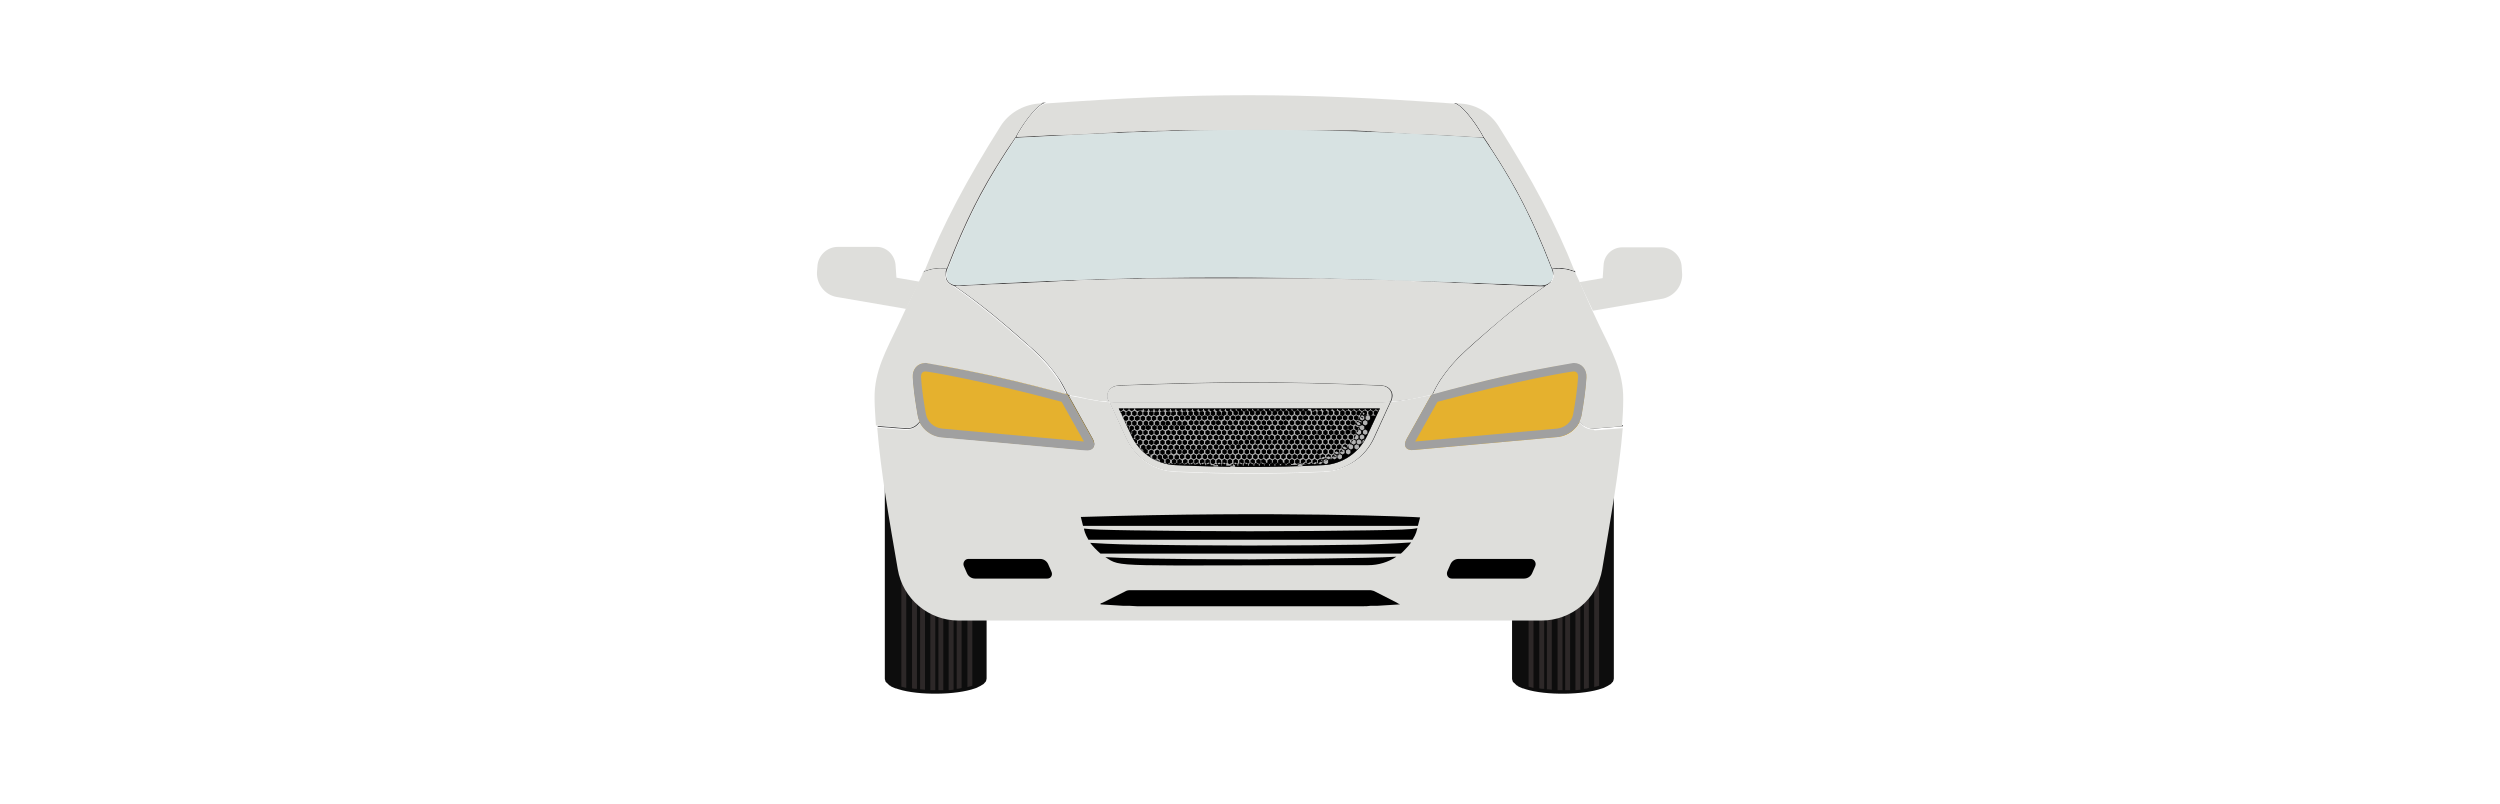 <?xml version="1.0" encoding="utf-8"?>
<!-- Generator: Adobe Illustrator 23.0.1, SVG Export Plug-In . SVG Version: 6.00 Build 0)  -->
<svg version="1.1" xmlns="http://www.w3.org/2000/svg" xmlns:xlink="http://www.w3.org/1999/xlink" x="0px" y="0px"
	 viewBox="0 0 560 180" style="enable-background:new 0 0 560 180;" xml:space="preserve">
<style type="text/css">
	.st0{display:none;}
	.st1{display:inline;fill:#004EC2;}
	.st2{fill:#4D4D4D;}
	.st3{fill:none;}
	.st4{fill:url(#SVGID_1_);}
	.st5{fill:#2D2828;}
	.st6{fill:url(#SVGID_2_);}
	.st7{fill:#DEDEDB;}
	.st8{fill:#B2B2B2;}
	.st9{fill:#E5B12E;}
	.st10{fill:#A0A0A0;}
	.st11{fill:#D7E2E2;}
</style>
<g id="Слой_2" class="st0">
	<path class="st1" d="M214,64l64-2l68,2l-17,14l-3.2,3.1c0,0-3.8,4.2-5,7.5l-7.4,1.3H300l-53.1-0.1l-7.9-1.6
		C239,88.3,226,72.4,214,64z"/>
	<path class="st1" d="M214.9,106.4l129.2,0.2c0,0,18.2-0.9,18.5-3.1l-2.7,17.3c0,0-1.8,9.1-1.9,9.3c-0.1,0.2-3.2,4.8-3.2,4.8
		s-3.8,4-8.6,4c-4.8,0-132.6,0-132.6,0s-4.4,0.1-8.8-3.9c-4.4-4-4.5-11.3-4.5-11.3l-3.2-20.4C197.2,103.1,205.1,106.3,214.9,106.4z"
		/>
	<path class="st1" d="M353.8,63.1l5.2-0.9l0.3-3.4c0,0,0.6-3.4,4.2-3.4s8.7,0,8.7,0s3.1-0.1,4.5,3.4c1.4,3.6-0.9,6.9-2.7,7.4
		s-17,3.2-17,3.2L353.8,63.1z"/>
	<path class="st1" d="M206,63.1l-5.2-0.9l-0.3-3.4c0,0-0.6-3.4-4.2-3.4s-8.7,0-8.7,0s-3.1-0.1-4.5,3.4c-1.4,3.6,0.9,6.9,2.7,7.4
		c1.8,0.5,17,3.2,17,3.2L206,63.1z"/>
</g>
<g id="Слой_1">
	<path class="st2" d="M212,60.3c-0.1,0.2-0.1,0.1,0-0.1c0,0,0-0.1,0-0.1c-2-0.2-3.1-0.1-5,0.6c0,0.1-0.1,0.2-0.1,0.3
		C208.8,60.3,210.1,60.1,212,60.3z"/>
	<path class="st2" d="M354.3,94.9l-0.5-0.5l0,0.1c0.2-0.4,0.4-0.9,0.5-1.4c0.5-2.9,0.9-5.5,1.1-8.5c0.1-1.9-1.1-3.3-2.9-3.3
		c-0.2,0-0.4,0-0.6,0.1c-11.6,2-19.4,3.8-30.9,6.9c0.4-0.9,1-2.1,1.7-3.1c1.6-2.4,3.5-4.6,5.6-6.5c0.7-0.7,1.5-1.3,2.2-2
		c4.6-4.1,9.3-8.2,16-12.8c-0.2,0.1-0.4,0.2-0.7,0.2c-6.4,4.4-11.1,8.5-15.5,12.4c-0.7,0.7-1.5,1.3-2.2,2c-2.1,1.9-4,4.1-5.6,6.5
		c-0.7,1.1-1.3,2.3-1.8,3.3l-4.8,1c-1.4,0.3-2.8,0.5-4.2,0.5c0.4-0.9,0.4-1.7-0.1-2.4c-0.4-0.7-1.2-1.1-2.3-1.2
		c-23.4-1-38.1-0.8-58.7,0c-1,0-1.9,0.5-2.3,1.2c-0.4,0.7-0.4,1.5-0.1,2.4c-1.4-0.1-2.8-0.3-4.2-0.5l-4.8-1
		c-0.4-0.9-1.1-2.2-1.8-3.3c-1.6-2.4-3.5-4.6-5.6-6.5c-0.6-0.6-1.3-1.1-1.9-1.7c-4.6-4.1-9.4-8.3-16-12.8c0,0,0.1,0,0.1,0
		c-0.4-0.1-0.7-0.2-1-0.4c0,0,0,0,0.1,0l0,0c6.9,4.7,11.9,9.1,16.7,13.3c0.7,0.6,1.3,1.1,1.9,1.7c2.1,1.9,4,4,5.6,6.5
		c0.6,1,1.2,2.2,1.7,3.1c-11.4-3.1-19.2-4.9-30.9-6.9c-0.2,0-0.4-0.1-0.6-0.1c-1.8,0-3,1.4-2.9,3.3c0.2,3,0.6,5.7,1.1,8.5
		c0.1,0.5,0.2,0.9,0.4,1.3l-0.5,0.5c-0.7,0.8-1.7,1.2-2.7,1.1l-6.3-0.5c0,0.1,0,0.2,0,0.2l6.3,0.5c0.1,0,0.2,0,0.3,0
		c1,0,2-0.4,2.6-1.2l0.4-0.4l0-0.1c0.9,1.9,2.7,3.2,4.9,3.4l32.2,2.9c0.1,0,0.2,0,0.3,0c1.5,0,2.1-1.1,1.3-2.6l-5.4-9.7l4.7,0.9
		c1.5,0.3,2.9,0.5,4.4,0.6l0,0l0,0l3.7,8c2,4.5,6.3,7.4,11.2,7.6c6.4,0.3,11.8,0.4,17,0.4c5.1,0,10.3-0.1,16.3-0.4
		c4.9-0.2,9.2-3.1,11.2-7.6l3.7-8.1c1.4-0.1,2.9-0.3,4.4-0.6l4.6-0.9l-5.4,9.7c-0.8,1.5-0.2,2.6,1.3,2.6c0.1,0,0.2,0,0.3,0l32.2-2.9
		c2.1-0.2,3.9-1.5,4.8-3.3l0.4,0.4c0.7,0.7,1.6,1.2,2.6,1.2c0.1,0,0.2,0,0.3,0l6.3-0.5c0-0.1,0-0.2,0-0.3l-6.3,0.5
		C356,96,355,95.6,354.3,94.9z M244.5,98.4c0.4,0.7,0.4,1.2,0.2,1.6c-0.2,0.4-0.7,0.6-1.3,0.6c-0.1,0-0.2,0-0.3,0l-32.2-2.9
		c-2.6-0.2-4.7-2.2-5.1-4.7c-0.5-2.9-0.9-5.5-1.1-8.5c-0.1-0.9,0.2-1.7,0.7-2.2c0.5-0.5,1.2-0.8,2-0.8c0.2,0,0.4,0,0.6,0.1
		c12.2,2.1,20,4,31,7l0,0l0,0l0,0L244.5,98.4z M307.5,98.1c-2,4.4-6.2,7.2-11,7.4c-6,0.3-11.2,0.4-16.3,0.4c-5.2,0-10.6-0.1-17-0.4
		c-4.8-0.2-9-3.1-11-7.4l-3.6-7.9c0.6,0,1.2,0,1.7,0h59.1c0.6,0,1.2,0,1.7,0L307.5,98.1z M311.3,89.9c-0.6,0-1.2,0.1-1.9,0.1h-59.1
		c-0.6,0-1.2,0-1.9-0.1c-0.4-0.9-0.4-1.7,0-2.3c0.4-0.6,1.1-1,2.1-1.1c20.5-0.8,35.3-1,58.7,0c1,0,1.7,0.4,2.1,1.1
		C311.7,88.2,311.7,89,311.3,89.9z M348.9,97.7l-32.2,2.9c-0.1,0-0.2,0-0.3,0c-0.6,0-1.1-0.2-1.3-0.6c-0.2-0.4-0.2-1,0.2-1.6
		l5.5-9.8l0,0l0,0l0,0l0.1,0l0,0c11-3,18.8-4.8,30.9-6.9c0.2,0,0.4-0.1,0.6-0.1c0.8,0,1.5,0.3,2,0.8c0.5,0.6,0.8,1.3,0.7,2.2
		c-0.2,3-0.6,5.6-1.1,8.5C353.5,95.5,351.4,97.5,348.9,97.7z"/>
	<path class="st2" d="M348,61.3c0-0.1,0-0.2,0-0.3c0-0.2-0.1-0.5-0.2-0.7c0-0.1-0.1-0.1-0.1-0.2c-4.5-11.7-8.4-18.8-13.2-26.2
		c-0.1-0.2-0.3-0.4-0.4-0.6c-0.2-0.3-0.4-0.6-0.6-1c-0.4-0.5-0.7-1.1-1.1-1.6c0,0,0,0,0,0c-1.1-2.1-4-6.5-6.2-7.6
		c-0.2,0-0.4,0-0.6,0c2.1,0.4,5.4,5.4,6.6,7.6c-0.1,0-0.1,0-0.2,0c-3.5-0.2-7-0.4-10.3-0.6c0,0-0.1,0-0.1,0c-0.8,0-1.7-0.1-2.5-0.1
		c-0.3,0-0.6,0-0.9,0c-0.7,0-1.5-0.1-2.2-0.1c-0.4,0-0.8,0-1.1-0.1c-0.7,0-1.4-0.1-2-0.1c-0.4,0-0.8,0-1.3-0.1
		c-0.6,0-1.2-0.1-1.9-0.1c-0.5,0-0.9,0-1.4-0.1c-0.6,0-1.2,0-1.8-0.1c-0.5,0-0.9,0-1.4-0.1c-0.6,0-1.1,0-1.7-0.1c-0.5,0-1,0-1.5,0
		c-0.5,0-1.1,0-1.6,0c-0.5,0-1,0-1.5,0c-0.5,0-1,0-1.5,0c-0.5,0-1,0-1.5,0c-0.5,0-1,0-1.5,0c-0.5,0-1,0-1.5,0c-0.5,0-1,0-1.5,0
		c-0.5,0-1,0-1.5,0c-0.5,0-1,0-1.5,0c-0.5,0-1,0-1.5,0c-0.5,0-0.9,0-1.4,0c-0.5,0-1,0-1.6,0c-0.5,0-0.9,0-1.4,0c-0.5,0-0.9,0-1.4,0
		c-0.6,0-1.1,0-1.7,0c-0.5,0-0.9,0-1.4,0c-0.6,0-1.1,0-1.7,0c-0.5,0-0.9,0-1.4,0c-0.6,0-1.1,0-1.7,0c-0.5,0-0.9,0-1.4,0
		c-0.6,0-1.1,0-1.7,0c-0.5,0-0.9,0-1.4,0c-0.6,0-1.2,0-1.7,0c-0.5,0-0.9,0-1.4,0c-0.6,0-1.2,0-1.8,0c-0.4,0-0.9,0-1.3,0
		c-0.6,0-1.3,0-1.9,0.1c-0.4,0-0.9,0-1.3,0c-0.6,0-1.3,0-1.9,0.1c-0.4,0-0.9,0-1.3,0c-0.7,0-1.3,0-2,0.1c-0.4,0-0.8,0-1.3,0
		c-0.7,0-1.4,0.1-2.1,0.1c-0.4,0-0.8,0-1.3,0.1c-0.7,0-1.5,0.1-2.2,0.1c-0.4,0-0.8,0-1.2,0.1c-0.8,0-1.6,0.1-2.4,0.1
		c-0.4,0-0.7,0-1.1,0.1c-0.9,0-1.7,0.1-2.6,0.1c-0.3,0-0.6,0-0.9,0c-0.9,0-1.9,0.1-2.8,0.1c-0.3,0-0.6,0-0.9,0
		c-1,0.1-2.1,0.1-3.2,0.2c-0.2,0-0.4,0-0.5,0c-1.3,0.1-2.5,0.1-3.8,0.2c0,0,0,0,0,0c1.1-2.2,4.5-7.3,6.6-7.6c-0.2,0-0.3,0-0.4,0
		c-0.1,0-0.2,0-0.3,0c-2.2,1.1-5.2,5.5-6.2,7.6c0,0,0,0,0,0c-0.4,0.5-0.7,1.1-1.1,1.6c-0.6,1-1.3,1.9-1.9,2.9
		c-0.1,0.1-0.1,0.2-0.2,0.3c-4.4,6.8-8,13.7-12.2,24.6c0,0,0,0.1,0,0.1c-0.1,0.2-0.1,0.5-0.2,0.7c0,0.1,0,0.2,0,0.4
		c0,0.1,0,0.2,0,0.3c0,0.2,0,0.4,0.1,0.7c0,0.1,0,0.1,0,0.2c0,0.1,0.1,0.2,0.1,0.3c0,0.1,0.1,0.1,0.1,0.2c0.2,0.3,0.5,0.6,0.8,0.8
		c0.3,0.2,0.6,0.3,1,0.4c0.1,0,0.2,0,0.4,0c0.2,0,0.4,0,0.6,0c1.5-0.1,2.9-0.2,4.4-0.2c0.5,0,1,0,1.4-0.1c1-0.1,1.9-0.1,2.9-0.1
		c0.5,0,1.1-0.1,1.6-0.1c0.9,0,1.8-0.1,2.6-0.1c0.6,0,1.1,0,1.7-0.1c0.8,0,1.7-0.1,2.5-0.1c0.6,0,1.1,0,1.7-0.1
		c0.8,0,1.6-0.1,2.4-0.1c0.5,0,1.1,0,1.6-0.1c0.8,0,1.6-0.1,2.4-0.1c0.5,0,1,0,1.6-0.1c0.9,0,1.7-0.1,2.6-0.1c0.4,0,0.9,0,1.3,0
		c1.1,0,2.1-0.1,3.2-0.1c0.2,0,0.4,0,0.6,0c1.3,0,2.5-0.1,3.8-0.1c0.3,0,0.6,0,0.8,0c1,0,1.9,0,2.9-0.1c0.4,0,0.9,0,1.3,0
		c0.8,0,1.6,0,2.4,0c0.5,0,1,0,1.5,0c0.7,0,1.5,0,2.2,0c0.5,0,1,0,1.5,0c0.7,0,1.4,0,2.1,0c0.5,0,1,0,1.5,0c0.7,0,1.4,0,2.1,0
		c0.5,0,1,0,1.5,0c0.2,0,0.4,0,0.6,0c0.4,0,0.7,0,1.1,0c0.8,0,1.6,0,2.4,0c0.5,0,1.1,0,1.6,0c0.8,0,1.6,0,2.4,0c0.5,0,1.1,0,1.6,0
		c0.8,0,1.6,0,2.4,0c0.5,0,1.1,0,1.6,0c0.8,0,1.7,0,2.5,0c0.5,0,1,0,1.5,0c0.9,0,1.8,0,2.7,0c0.4,0,0.9,0,1.3,0c1.1,0,2.3,0,3.4,0.1
		c0.2,0,0.4,0,0.6,0c1.4,0,2.8,0.1,4.2,0.1c0.2,0,0.3,0,0.5,0c1.2,0,2.4,0.1,3.6,0.1c0.4,0,0.9,0,1.3,0c0.9,0,1.9,0.1,2.9,0.1
		c0.5,0,1.1,0,1.6,0c0.9,0,1.8,0.1,2.7,0.1c0.6,0,1.1,0,1.7,0.1c0.9,0,1.8,0.1,2.6,0.1c0.6,0,1.2,0,1.7,0.1c0.9,0,1.8,0.1,2.7,0.1
		c0.6,0,1.2,0,1.8,0.1c0.9,0,1.8,0.1,2.8,0.1c0.6,0,1.2,0,1.8,0.1c1,0,2,0.1,3,0.1c0.5,0,1.1,0,1.6,0.1c1.1,0,2.2,0.1,3.4,0.1
		c0.5,0,0.9,0,1.4,0.1c1.6,0.1,3.2,0.1,4.8,0.2c0.2,0,0.4,0,0.5,0c0.1,0,0.2,0,0.3,0c0,0,0,0,0,0c0.3,0,0.5-0.1,0.7-0.2c0,0,0,0,0,0
		l0,0c0.1-0.1,0.3-0.1,0.4-0.2c0,0,0.1,0,0.1-0.1c0.1-0.1,0.2-0.2,0.3-0.2c0,0,0.1-0.1,0.1-0.1c0.1-0.1,0.2-0.2,0.2-0.3
		c0-0.1,0.1-0.2,0.1-0.2c0.1-0.1,0.1-0.3,0.2-0.5c0-0.1,0.1-0.2,0.1-0.3c0-0.1,0-0.2,0-0.3C348,61.5,348,61.4,348,61.3z M347.4,62.9
		c-0.5,0.7-1.3,1-2.3,1c-0.1,0-0.1,0-0.2,0c-27.7-1.1-49-1.8-71.3-1.8c-18.7,0-37.4,0.6-58.8,1.8c-0.1,0-0.2,0-0.3,0
		c-1,0-1.8-0.4-2.2-1c-0.5-0.7-0.5-1.6-0.1-2.6c5.2-13.4,9.4-20.6,15.3-29.4c20-1.1,37-1.8,54.4-1.8c15.3,0,30.9,0.6,50.3,1.8
		c5.9,8.7,10.1,16,15.3,29.4C347.9,61.3,347.9,62.3,347.4,62.9z"/>
	<path class="st2" d="M347.7,60.1c0,0.1,0.1,0.1,0.1,0.2c0.1,0.2,0.1,0.3,0,0c1.9-0.2,3.2,0,5.1,0.7c0-0.1-0.1-0.2-0.1-0.3
		C350.8,60,349.7,59.9,347.7,60.1z"/>
	<path class="st2" d="M253.3,97.6c1.8,4,5.6,6.5,10,6.7c6.4,0.3,11.8,0.4,16.9,0.4c5.1,0,10.3-0.1,16.2-0.4c4.3-0.2,8.2-2.8,10-6.7
		l2.9-6.2h-58.8L253.3,97.6z M306.2,97.5c-1.8,3.9-5.5,6.4-9.8,6.6c-6,0.3-11.1,0.4-16.2,0.4c-5.1,0-10.5-0.1-16.9-0.4
		c-4.3-0.2-8-2.7-9.8-6.6l-2.7-5.8h58.1L306.2,97.5z"/>
	<path class="st3" d="M557.2,130.9c0.1-0.9-0.2-1.7-0.7-2.2c-0.5-0.5-1.2-0.8-2-0.8c-0.2,0-0.4,0-0.6,0.1c-12.1,2.1-20,4-30.9,6.9
		l0,0l-0.1,0l0,0l0,0l0,0l-5.5,9.8c-0.4,0.7-0.4,1.2-0.2,1.6c0.2,0.4,0.7,0.6,1.3,0.6c0.1,0,0.2,0,0.3,0l32.2-2.9
		c2.6-0.2,4.7-2.2,5.1-4.7C556.6,136.5,557,133.9,557.2,130.9z"/>
</g>
<g id="Слой_16">
	<g>
		<radialGradient id="SVGID_1_" cx="423.599" cy="128.771" r="51.116" gradientUnits="userSpaceOnUse">
			<stop  offset="0.238" style="stop-color:#262626"/>
			<stop  offset="0.565" style="stop-color:#232323"/>
			<stop  offset="0.822" style="stop-color:#191919"/>
			<stop  offset="1" style="stop-color:#0D0D0D"/>
		</radialGradient>
		<path class="st4" d="M358.9,101.9h-17.1h-3.1v1.9v0.3v1.1v0.3v1.1v0.3v1.1v0.3v1.1v0.3v1.1v0.3v1.1v0.3v1.1v0.3v1.1v0.3v1.1v0.3
			v1.1v0.3v1.1v0.3v1.1v0.3v1.1v0.3v1.1v0.3v1.1v0.3v1.1v0.3v1.1v0.3v1.1v0.3v1.1v0.3v1.1v0.3v1.1v0.3v1.1v0.3v1.1v0.3v1.1v0.3v1.1
			v0.3v1.1v0.3v1.1v0.3v1.1v0.3v1.1v0.3v1.1v0.3v1.1v0.3v1.1v0.3v1.1v0.3v1.1v0.3v0.3v0c0,0.1,0,0.2,0.1,0.4c0,0,0,0.1,0,0.1
			c0,0.1,0.1,0.2,0.1,0.2c0,0,0,0.1,0.1,0.1c0,0.1,0.1,0.1,0.2,0.2c0,0,0.1,0.1,0.1,0.1c0.1,0.1,0.1,0.1,0.2,0.2
			c0,0,0.1,0.1,0.1,0.1c0.1,0.1,0.2,0.2,0.3,0.2c0,0,0.1,0,0.1,0.1c0.3,0.2,0.7,0.3,1.1,0.5c0,0,0,0,0.1,0c0.2,0.1,0.4,0.1,0.6,0.2
			c0,0,0,0,0,0v0c4.5,1.4,12.9,1.3,17.1-0.2v0c0.1,0,0.2-0.1,0.3-0.1c0.1-0.1,0.3-0.1,0.4-0.2c0.1-0.1,0.3-0.1,0.4-0.2
			c0.1,0,0.1-0.1,0.2-0.1c0.1-0.1,0.2-0.1,0.3-0.2c0.1,0,0.1-0.1,0.2-0.1c0.1-0.1,0.2-0.1,0.2-0.2c0.1,0,0.1-0.1,0.1-0.1
			c0.1-0.1,0.1-0.1,0.2-0.2c0,0,0.1-0.1,0.1-0.1c0-0.1,0.1-0.2,0.1-0.2c0,0,0-0.1,0-0.1c0-0.1,0.1-0.2,0.1-0.4c0,0,0,0,0,0v0v-0.1
			v-0.3v-1.1v-0.3v-1.1V148V147v-0.3v-1.1v-0.3v-1.1v-0.3v-1.1v-0.3v-1.1v-0.3v-1.1v-0.3v-1.1v-0.3v-1.1V137V136v-0.3v-1.1v-0.3
			v-1.1v-0.3v-1.1v-0.3v-1.1v-0.3v-1.1v-0.3v-1.1v-0.3v-1.1V126V125v-0.3v-1.1v-0.3v-1.1v-0.3v-1.1v-0.3v-1.1v-0.3v-1.1v-0.3v-1.1
			v-0.3v-1.1V115V114v-0.3v-1.1v-0.3v-1.1v-0.3v-1.1v-0.3v-1.1v-0.3v-1.1v-0.3v-1.1v-0.3v-1.1V104v-2.1H358.9z"/>
		<path class="st5" d="M346.5,101.9v52.5c0.4,0,0.8,0.1,1.1,0.1v-52.6H346.5z"/>
		<path class="st5" d="M348.9,101.9v52.7c0.4,0,0.8,0,1.1,0v-52.7H348.9z"/>
		<path class="st5" d="M357.1,101.9v52c0.4-0.1,0.8-0.2,1.1-0.3v-51.7H357.1z"/>
		<path class="st5" d="M344.8,101.9v52.3c0.4,0.1,0.8,0.1,1.1,0.1v-52.5H344.8z"/>
		<path class="st5" d="M354.8,101.9v52.4c0.4,0,0.8-0.1,1.1-0.2v-52.2H354.8z"/>
		<path class="st5" d="M350.6,101.9v52.7c0.4,0,0.8,0,1.1,0v-52.2h1.2v52.2c0.4,0,0.8-0.1,1.1-0.1v-52.5H350.6z"/>
		<path class="st5" d="M342.4,101.9v51.9c0.4,0.1,0.7,0.2,1.1,0.3v-52.1H342.4z"/>
	</g>
</g>
<g id="Слой_17">
	<g>
		<radialGradient id="SVGID_2_" cx="283.147" cy="128.771" r="51.116" gradientUnits="userSpaceOnUse">
			<stop  offset="0.238" style="stop-color:#262626"/>
			<stop  offset="0.565" style="stop-color:#232323"/>
			<stop  offset="0.822" style="stop-color:#191919"/>
			<stop  offset="1" style="stop-color:#0D0D0D"/>
		</radialGradient>
		<path class="st6" d="M218.4,101.9h-17.1h-3.1v1.9v0.3v1.1v0.3v1.1v0.3v1.1v0.3v1.1v0.3v1.1v0.3v1.1v0.3v1.1v0.3v1.1v0.3v1.1v0.3
			v1.1v0.3v1.1v0.3v1.1v0.3v1.1v0.3v1.1v0.3v1.1v0.3v1.1v0.3v1.1v0.3v1.1v0.3v1.1v0.3v1.1v0.3v1.1v0.3v1.1v0.3v1.1v0.3v1.1v0.3v1.1
			v0.3v1.1v0.3v1.1v0.3v1.1v0.3v1.1v0.3v1.1v0.3v1.1v0.3v1.1v0.3v1.1v0.3v1.1v0.3v0.3v0c0,0.1,0,0.2,0.1,0.4c0,0,0,0.1,0,0.1
			c0,0.1,0.1,0.2,0.1,0.2c0,0,0,0.1,0.1,0.1c0,0.1,0.1,0.1,0.2,0.2c0,0,0.1,0.1,0.1,0.1c0.1,0.1,0.1,0.1,0.2,0.2
			c0,0,0.1,0.1,0.1,0.1c0.1,0.1,0.2,0.2,0.3,0.2c0,0,0.1,0,0.1,0.1c0.3,0.2,0.7,0.3,1.1,0.5c0,0,0,0,0.1,0c0.2,0.1,0.4,0.1,0.6,0.2
			c0,0,0,0,0,0v0c4.5,1.4,12.9,1.3,17.1-0.2v0c0.1,0,0.2-0.1,0.3-0.1c0.1-0.1,0.3-0.1,0.4-0.2c0.1-0.1,0.3-0.1,0.4-0.2
			c0.1,0,0.1-0.1,0.2-0.1c0.1-0.1,0.2-0.1,0.3-0.2c0.1,0,0.1-0.1,0.2-0.1c0.1-0.1,0.2-0.1,0.2-0.2c0.1,0,0.1-0.1,0.1-0.1
			c0.1-0.1,0.1-0.1,0.2-0.2c0,0,0.1-0.1,0.1-0.1c0-0.1,0.1-0.2,0.1-0.2c0,0,0-0.1,0-0.1c0-0.1,0.1-0.2,0.1-0.4c0,0,0,0,0,0v0v-0.1
			v-0.3v-1.1v-0.3v-1.1V148V147v-0.3v-1.1v-0.3v-1.1v-0.3v-1.1v-0.3v-1.1v-0.3v-1.1v-0.3v-1.1v-0.3v-1.1V137V136v-0.3v-1.1v-0.3
			v-1.1v-0.3v-1.1v-0.3v-1.1v-0.3v-1.1v-0.3v-1.1v-0.3v-1.1V126V125v-0.3v-1.1v-0.3v-1.1v-0.3v-1.1v-0.3v-1.1v-0.3v-1.1v-0.3v-1.1
			v-0.3v-1.1V115V114v-0.3v-1.1v-0.3v-1.1v-0.3v-1.1v-0.3v-1.1v-0.3v-1.1v-0.3v-1.1v-0.3v-1.1V104v-2.1H218.4z"/>
		<path class="st5" d="M206.1,101.9v52.5c0.4,0,0.8,0.1,1.1,0.1v-52.6H206.1z"/>
		<path class="st5" d="M208.4,101.9v52.7c0.4,0,0.8,0,1.1,0v-52.7H208.4z"/>
		<path class="st5" d="M216.7,101.9v52c0.4-0.1,0.8-0.2,1.1-0.3v-51.7H216.7z"/>
		<path class="st5" d="M204.3,101.9v52.3c0.4,0.1,0.8,0.1,1.1,0.1v-52.5H204.3z"/>
		<path class="st5" d="M214.3,101.9v52.4c0.4,0,0.8-0.1,1.1-0.2v-52.2H214.3z"/>
		<path class="st5" d="M210.2,101.9v52.7c0.4,0,0.8,0,1.1,0v-52.2h1.2v52.2c0.4,0,0.8-0.1,1.1-0.1v-52.5H210.2z"/>
		<path class="st5" d="M201.9,101.9v51.9c0.4,0.1,0.7,0.2,1.1,0.3v-52.1H201.9z"/>
	</g>
</g>
<g id="Слой_14">
	<g id="Radiator_1_">
		<path class="st7" d="M309.1,91.5l-2.8,6c-1.8,3.9-5.6,6.5-9.9,6.7c-6,0.3-11.1,0.4-16.2,0.4c-5.2,0-10.5-0.1-16.9-0.4
			c-4.3-0.2-8.1-2.7-9.9-6.7l-2.8-6H309.1z M311.4,90c-0.6,0-1.3,0.1-1.9,0.1h-59.1c-0.6,0-1.3,0-1.9-0.1l3.7,8.1
			c2,4.4,6.3,7.3,11.1,7.5c6.2,0.3,11.6,0.4,17,0.4c5.2,0,10.4-0.1,16.3-0.4c4.8-0.2,9.1-3.1,11.1-7.5L311.4,90z"/>
		<path d="M309.1,91.5l-2.8,6c-1.8,3.9-5.6,6.5-9.9,6.7c-6,0.3-11.1,0.4-16.2,0.4c-5.2,0-10.5-0.1-16.9-0.4
			c-4.3-0.2-8.1-2.7-9.9-6.7l-2.8-6H309.1z"/>
		<path class="st7" d="M311.4,90L311.4,90c-0.7,0.1-1.3,0.1-2,0.1h-59.1c-0.6,0-1.3,0-1.9-0.1l0,0c-0.9-1.9,0.1-3.5,2.2-3.6
			c21.8-0.8,36.3-1,58.7,0C311.3,86.5,312.3,88.1,311.4,90z"/>
		<path class="st8" d="M308.2,93.1l-0.5-0.3l0-0.6l0.5-0.3l0.4,0.3l-0.1,0.1l0.4-0.8l-0.2,0.5l-0.4-0.2l0-0.2h-0.2l0,0.2l-0.3,0.2
			l-0.2,0.1l-0.5-0.3l0-0.2h-0.2l0,0.2l-0.3,0.2l-0.2,0.1l-0.5-0.3l0-0.2h-0.2v0.2l-0.3,0.1l-0.3,0.2l-0.5-0.3l0-0.2h-0.2l0,0.2
			l-0.3,0.2l-0.2,0.1l-0.5-0.3l0-0.2h-0.2l0,0.2l-0.3,0.2l-0.2,0.1l-0.5-0.3l0-0.2h-0.2l0,0.2l-0.3,0.1l-0.3,0.2l-0.5-0.3l0-0.2
			h-0.2l0,0.2l-0.3,0.2l-0.2,0.1l-0.5-0.3l0-0.2h-0.2l0,0.2l-0.3,0.2l-0.2,0.1l-0.5-0.3l0-0.2h-0.2l0,0.2l-0.3,0.2l-0.2,0.1
			l-0.5-0.3l0-0.2h-0.2l0,0.2l-0.3,0.2l-0.2,0.1l-0.5-0.3v-0.2h-0.2v0.2l-0.3,0.2l-0.2,0.1l-0.5-0.3l0-0.2h-0.2v0.3l-0.3,0.2
			l-0.2,0.1l-0.5-0.3l0-0.3H293l0,0.3l-0.3,0.2l-0.2,0.1l-0.5-0.3l0-0.3h-0.2l0,0.3l-0.3,0.2l-0.2,0.1l-0.5-0.3l0-0.3h-0.2l0,0.3
			l-0.3,0.1l-0.3,0.2l-0.5-0.3l0-0.3h-0.2l0,0.3l-0.3,0.2l-0.2,0.1l-0.5-0.3l0-0.3H288l0,0.3l-0.3,0.2l-0.2,0.1l-0.5-0.3l0-0.3h-0.2
			l0,0.3l-0.3,0.1l-0.3,0.2l-0.5-0.3l0-0.3h-0.2l0,0.3l-0.3,0.2l-0.2,0.1l-0.5-0.3v-0.3h-0.2l0,0.3l-0.3,0.2l-0.2,0.1l-0.5-0.3
			l0-0.3H283l0,0.3l-0.3,0.1l-0.3,0.2l-0.5-0.3l0-0.3h-0.2l0,0.3l-0.3,0.2l-0.2,0.1l-0.5-0.3l0-0.3h-0.2l0,0.3l-0.3,0.2l-0.2,0.1
			l-0.5-0.3l0-0.3h-0.2l0,0.3l-0.3,0.1l-0.3,0.2l-0.5-0.3l0-0.3h-0.2l0,0.3l-0.3,0.2l-0.2,0.1l-0.5-0.3l0-0.3h-0.2l0,0.3l-0.3,0.2
			l-0.2,0.1l-0.5-0.3l0-0.3h-0.2l0,0.3l-0.3,0.2l-0.2,0.1l-0.5-0.3l0-0.3h-0.2l0,0.3l-0.3,0.2l-0.2,0.1l-0.5-0.3v-0.3h-0.2l0,0.3
			l-0.3,0.2l-0.2,0.1l-0.5-0.3l0-0.3h-0.2l0,0.3l-0.3,0.1l-0.3,0.2l-0.5-0.3l0-0.3h-0.2l0,0.3l-0.3,0.2l-0.2,0.1l-0.5-0.3l0-0.3
			h-0.2l0,0.3l-0.3,0.2l-0.2,0.1l-0.5-0.3l0-0.3h-0.2l0,0.3l-0.3,0.1l-0.3,0.2l-0.5-0.3l0-0.3h-0.2l0,0.3l-0.3,0.2l-0.2,0.1
			l-0.5-0.3l0-0.3h-0.2l0,0.3l-0.3,0.2l-0.2,0.1l-0.5-0.3l0-0.3h-0.2l0,0.3l-0.3,0.1l-0.3,0.2l-0.5-0.3l0-0.3h-0.2l0,0.3l-0.3,0.2
			l-0.2,0.1l-0.5-0.3l0-0.3h-0.2l0,0.3l-0.3,0.2l-0.2,0.1l-0.5-0.3l0-0.3h-0.2l0,0.3l-0.3,0.1l-0.3,0.2l-0.5-0.3l0-0.3h-0.2l0,0.3
			l-0.3,0.2l-0.2,0.1l-0.5-0.3l0-0.3h-0.2l0,0.3l-0.3,0.2l-0.2,0.1l-0.5-0.3l0-0.3h-0.2l0,0.3l-0.3,0.2l-0.2,0.1l-0.5-0.3l0-0.3
			h-0.2l0,0.3L255,92l-0.2,0.1l-0.5-0.3l0-0.3H254l0,0.3l-0.3,0.2l-0.2,0.1l-0.5-0.3l0-0.3h-0.2l0,0.3l-0.3,0.2l-0.2,0.1l-0.5-0.3
			l0-0.3h-0.2l0,0.3l-0.3,0.2l-0.2,0.1l-0.2-0.1l1,2.3l0.3,0.2l0,0.5l0-0.1l0.4,0.8l-0.2-0.5l0.5,0.3l0,0.6l-0.1,0l0.1,0.2l0.1-0.1
			l0.5,0.3l0,0.6l-0.2,0.1l-0.4-1l0.5,1.1c0,0,0,0,0,0l0.2-0.1l0.5,0.3l0,0.6l-0.2,0.1c0,0.1,0.1,0.1,0.1,0.2l0.2-0.1l0.5,0.3l0,0.6
			l-0.2,0.1c-0.2-0.3-0.4-0.6-0.6-0.9c0.4,0.7,0.9,1.3,1.4,1.9c-0.2-0.3-0.5-0.5-0.7-0.8l0.2-0.1l0.5,0.3l0,0.6l0,0
			c0.2,0.2,0.4,0.4,0.6,0.6c-0.2-0.1-0.3-0.3-0.5-0.4l0.5,0.3l0,0.2c0.3,0.2,0.5,0.5,0.8,0.7c-0.2-0.2-0.4-0.3-0.6-0.5l0-0.4
			l0.5-0.3l0.5,0.3l0,0.6l-0.3,0.2l-0.2,0.1c0.1,0,0.1,0.1,0.2,0.1l0.4-0.2l0.5,0.3l0,0.5c-0.3-0.2-0.6-0.4-0.9-0.6
			c0.9,0.7,1.9,1.2,3,1.6l0-0.4l0.5-0.3l0.5,0.3l0,0.6l-0.1,0.1c-0.3-0.1-0.6-0.2-0.9-0.3c0.6,0.2,1.1,0.3,1.7,0.5l-0.4-0.3l0-0.6
			l0.5-0.3l0.5,0.3l0,0.6l-0.3,0.2l-0.2,0.1c0.3,0.1,0.7,0.1,1,0.1c-0.2,0-0.5,0-0.7-0.1l0.3-0.2l0.4,0.2c0.1,0,0.3,0,0.4,0l0.5-0.3
			l0.5,0.3v0c-0.3,0-0.6,0-0.9,0c0.4,0,0.8,0,1.1,0v0l0.5-0.3l0.5,0.3v0.1c-0.3,0-0.5,0-0.8,0c0.3,0,0.7,0,1,0l0-0.1l0.5-0.3
			l0.5,0.3v0.1c-0.2,0-0.5,0-0.7,0c0.3,0,0.6,0,0.9,0v-0.1l0.5-0.3l0.5,0.3l0,0.2c0.3,0,0.6,0,0.9,0c-0.2,0-0.5,0-0.7,0l0-0.2
			l0.5-0.3l0.5,0.3l0,0.2c0.4,0,0.8,0,1.3,0c-0.3,0-0.7,0-1.1,0l0-0.2l0.5-0.3l0.5,0.3l0,0.3c0.1,0,0.1,0,0.2,0l0-0.3l0.5-0.3
			l0.5,0.3l0,0.3c-0.1,0-0.1,0-0.2,0c0.5,0,1.1,0,1.6,0l0-0.3l0.5-0.3l0.5,0.3l0,0.4c0.2,0,0.4,0,0.5,0c-0.1,0-0.2,0-0.4,0l0-0.4
			l0.5-0.3l0.5,0.3l0,0.4c0.5,0,1,0,1.5,0l0-0.4l0.5-0.3l0.5,0.3l0,0.4c0.4,0,0.8,0,1.1,0c-0.3,0-0.6,0-0.9,0l0-0.4l0.5-0.3l0.5,0.3
			l0,0.4c0.1,0,0.1,0,0.2,0l0-0.4l0.5-0.3l0.5,0.3l0,0.4c-0.1,0-0.2,0-0.4,0c0.2,0,0.4,0,0.6,0l0-0.4l0.5-0.3l0.5,0.3l0,0.4
			c-0.2,0-0.4,0-0.5,0c0.2,0,0.5,0,0.7,0l0-0.4l0.5-0.3l0.5,0.3l0,0.4c-0.4,0-0.7,0-1.1,0c0.4,0,0.8,0,1.3,0l0-0.4l0.5-0.3l0.5,0.3
			l0,0.4c-0.4,0-0.7,0-1.1,0c0.6,0,1.3,0,1.9,0c-0.2,0-0.5,0-0.7,0l0-0.4l0.5-0.3l0.5,0.3l0,0.4c0.1,0,0.1,0,0.2,0l0-0.4l0.5-0.3
			l0.5,0.3l0,0.4c0.1,0,0.1,0,0.2,0l0-0.4l0.5-0.3l0.5,0.3l0,0.3c-0.4,0-0.7,0-1,0c0.6,0,1.3,0,1.9,0c-0.2,0-0.4,0-0.6,0l0-0.3
			l0.5-0.3l0.5,0.3l0,0.3c0.1,0,0.1,0,0.2,0v-0.3l0.5-0.3l0.5,0.3l0,0.3c-0.4,0-0.7,0-1.1,0c1,0,2.1-0.1,3.2-0.1c-0.2,0-0.4,0-0.7,0
			l0-0.2l0.5-0.3l0.5,0.3v0.2c0.4,0,0.8,0,1.3-0.1c-0.4,0-0.7,0-1.1,0l0-0.2l0.5-0.3l0.5,0.3v0.1c0.1,0,0.1,0,0.2,0v-0.1l0.5-0.3
			l0.5,0.3l0,0.1c0.1,0,0.1,0,0.2,0v-0.1l0.5-0.3l0.5,0.3c-0.2,0-0.3,0-0.5,0c0.2,0,0.5,0,0.7-0.1l0.5-0.3l0.3,0.2
			c-0.3,0-0.5,0.1-0.8,0.1c0.4,0,0.7-0.1,1.1-0.2l-0.5-0.3l0-0.6l0.5-0.3l0.5,0.3l0,0.6l-0.3,0.1l-0.2,0.1c0,0,0,0-0.1,0
			c0.3-0.1,0.6-0.1,0.8-0.2l-0.1-0.1l0-0.6l0.5-0.3l0.5,0.3l0,0.4c0.1,0,0.1,0,0.2-0.1l0-0.3l0.5-0.3l0.3,0.2
			c-0.3,0.1-0.6,0.3-0.9,0.4c0.4-0.1,0.7-0.3,1.1-0.5l-0.4-0.3l0-0.6l0.5-0.3l0.5,0.3l0,0.5c-0.2,0.1-0.4,0.2-0.6,0.4
			c0.3-0.2,0.6-0.3,0.8-0.5l0-0.4l0.5-0.3l0.2,0.1c0.3-0.2,0.6-0.5,0.9-0.8c-0.2,0.2-0.5,0.5-0.8,0.7l-0.3-0.2l0-0.6l0.5-0.3
			l0.5,0.3v0.1c0.5-0.4,0.9-0.9,1.3-1.5c-0.1,0.2-0.3,0.4-0.5,0.6l0-0.3l0.5-0.3c0.5-0.6,0.8-1.3,1.2-2c-0.1,0.2-0.2,0.5-0.4,0.7
			l0,0l0-0.6l0.5-0.3l-0.1,0.2l0.2-0.5l0-0.5l0.3-0.2l0.1-0.3l-0.2,0.1l-0.3,0.2l-0.5-0.3l0-0.6l0.5-0.3l0.5,0.3l0,0.6l0.4-1l-0.1,0
			l-0.3,0.2l-0.5-0.3l0-0.6l0.5-0.3l0.5,0.3l0,0.3l-0.1,0.2l0.3-0.8l-0.2,0.1l-0.5-0.3l0-0.6l0.5-0.3l0.5,0.3v0l-0.2,0.4L308.2,93.1
			z M307.1,95.4l0.1-0.1l-0.1,0.2L307.1,95.4z M305.2,92.2l0.5-0.3l0.5,0.3l0,0.6L306,93l-0.2,0.1l-0.5-0.3L305.2,92.2z M305.1,93
			l0.5,0.3l0,0.6l-0.3,0.2l-0.2,0.1l-0.5-0.3l0-0.6L305.1,93z M254.2,95.5l0.5-0.3l0.5,0.3l0,0.6l-0.3,0.2l-0.2,0.1l-0.5-0.3
			L254.2,95.5z M254.1,95.4l-0.5-0.3l0-0.6l0.5-0.3l0.5,0.3l0,0.6l-0.3,0.2L254.1,95.4z M304.4,95.5l0,0.6l-0.3,0.2l-0.2,0.1
			l-0.5-0.3l0-0.6l0.5-0.3L304.4,95.5z M303.9,95l0-0.6l0.5-0.3l0.5,0.3l0,0.6l-0.3,0.2l-0.2,0.1L303.9,95z M303.7,95l-0.3,0.1
			l-0.3,0.2l-0.5-0.3l0-0.6l0.5-0.3l0.5,0.3L303.7,95z M303.1,95.5l0,0.6l-0.3,0.1l-0.3,0.2l-0.5-0.3l0-0.6l0.5-0.3L303.1,95.5z
			 M302.5,96.5l0,0.6l-0.3,0.1l-0.3,0.2l-0.5-0.3l0-0.6l0.5-0.3L302.5,96.5z M302.5,95l-0.3,0.2l-0.2,0.1l-0.5-0.3l0-0.6l0.5-0.3
			l0.5,0.3L302.5,95z M301.9,95.5l0,0.6l-0.3,0.2l-0.2,0.1l-0.5-0.3l0-0.6l0.5-0.3L301.9,95.5z M258,97.7l0.5-0.3l0.5,0.3l0,0.6
			l-0.3,0.2l-0.2,0.1l-0.5-0.3L258,97.7z M257.9,97.5l-0.5-0.3l0-0.6l0.5-0.3l0.5,0.3l0,0.6l-0.3,0.2L257.9,97.5z M258.6,97.2l0-0.6
			l0.5-0.3l0.5,0.3l0,0.6l-0.3,0.2l-0.2,0.1L258.6,97.2z M258.6,98.8l0.5-0.3l0.5,0.3l0,0.6l-0.3,0.1l-0.3,0.2l-0.5-0.3L258.6,98.8z
			 M259.3,98.3l0-0.6l0.5-0.3l0.5,0.3l0,0.6l-0.3,0.2l-0.2,0.1L259.3,98.3z M259.9,97.2l0-0.6l0.5-0.3l0.5,0.3l0,0.6l-0.3,0.1
			l-0.3,0.2L259.9,97.2z M260.5,97.7l0.5-0.3l0.5,0.3l0,0.6l-0.3,0.2l-0.2,0.1l-0.5-0.3L260.5,97.7z M261.2,97.2l0-0.6l0.5-0.3
			l0.5,0.3l0,0.6l-0.3,0.2l-0.2,0.1L261.2,97.2z M261.8,97.7l0.5-0.3l0.5,0.3l0,0.6l-0.3,0.2l-0.2,0.1l-0.5-0.3L261.8,97.7z
			 M262.4,97.2l0-0.6l0.5-0.3l0.5,0.3l0,0.6l-0.3,0.2l-0.2,0.1L262.4,97.2z M262.4,98.8l0.5-0.3l0.5,0.3l0,0.6l-0.3,0.1l-0.3,0.2
			l-0.5-0.3L262.4,98.8z M263.1,98.3l0-0.6l0.5-0.3l0.5,0.3l0,0.6l-0.3,0.1l-0.3,0.2L263.1,98.3z M263.7,97.2l0-0.6l0.5-0.3l0.5,0.3
			l0,0.6l-0.3,0.2l-0.2,0.1L263.7,97.2z M263.7,98.8l0.5-0.3l0.5,0.3l0,0.6l-0.3,0.2l-0.2,0.1l-0.5-0.3L263.7,98.8z M264.3,98.3
			l0-0.6l0.5-0.3l0.5,0.3l0,0.6l-0.3,0.2l-0.2,0.1L264.3,98.3z M264.9,97.2l0-0.6l0.5-0.3l0.5,0.3l0,0.6l-0.3,0.2l-0.2,0.1
			L264.9,97.2z M264.9,98.8l0.5-0.3l0.5,0.3l0,0.6l-0.3,0.2l-0.2,0.1l-0.5-0.3L264.9,98.8z M265.6,98.3l0-0.6l0.5-0.3l0.5,0.3l0,0.6
			l-0.3,0.2l-0.2,0.1L265.6,98.3z M266.2,97.2l0-0.6l0.5-0.3l0.5,0.3l0,0.6l-0.3,0.2l-0.2,0.1L266.2,97.2z M266.2,98.8l0.5-0.3
			l0.5,0.3l0,0.6l-0.3,0.1l-0.3,0.2l-0.5-0.3L266.2,98.8z M266.8,98.3l0-0.6l0.5-0.3l0.5,0.3l0,0.6l-0.3,0.1l-0.3,0.2L266.8,98.3z
			 M267.5,97.2l0-0.6l0.5-0.3l0.5,0.3l0,0.6l-0.3,0.2l-0.2,0.1L267.5,97.2z M267.5,98.8l0.5-0.3l0.5,0.3l0,0.6l-0.3,0.2l-0.2,0.1
			l-0.5-0.3L267.5,98.8z M268.1,98.3l0-0.6l0.5-0.3l0.5,0.3l0,0.6l-0.3,0.2l-0.2,0.1L268.1,98.3z M268.7,97.2l0-0.6l0.5-0.3l0.5,0.3
			l0,0.6l-0.3,0.2l-0.2,0.1L268.7,97.2z M268.7,98.8l0.5-0.3l0.5,0.3l0,0.6l-0.3,0.2l-0.2,0.1l-0.5-0.3L268.7,98.8z M269.3,98.3
			l0-0.6l0.5-0.3l0.5,0.3l0,0.6l-0.3,0.2l-0.2,0.1L269.3,98.3z M270,97.2l0-0.6l0.5-0.3l0.5,0.3l0,0.6l-0.3,0.2l-0.2,0.1L270,97.2z
			 M270,98.8l0.5-0.3l0.5,0.3l0,0.6l-0.3,0.1l-0.3,0.2l-0.5-0.3L270,98.8z M270.6,98.3l0-0.6l0.5-0.3l0.5,0.3l0,0.6l-0.3,0.1
			l-0.3,0.2L270.6,98.3z M272.9,97.7l0,0.6l-0.3,0.2l-0.2,0.1l-0.5-0.3l0-0.6l0.5-0.3L272.9,97.7z M272.5,97.2l0-0.6l0.5-0.3
			l0.5,0.3l0,0.6l-0.3,0.2l-0.2,0.1L272.5,97.2z M272.3,97.2l-0.3,0.1l-0.3,0.2l-0.5-0.3l0-0.6l0.5-0.3l0.5,0.3L272.3,97.2z
			 M271.2,98.8l0.5-0.3l0.5,0.3l0,0.6l-0.3,0.2l-0.2,0.1l-0.5-0.3L271.2,98.8z M271.9,99.8l0.5-0.3l0.5,0.3l0,0.6l-0.3,0.2l-0.2,0.1
			l-0.5-0.3L271.9,99.8z M272.5,99.4l0-0.6l0.5-0.3l0.5,0.3l0,0.6l-0.3,0.2l-0.2,0.1L272.5,99.4z M273.1,98.3l0-0.6l0.5-0.3l0.5,0.3
			l0,0.6l-0.3,0.2l-0.2,0.1L273.1,98.3z M273.7,97.2l0-0.6l0.5-0.3l0.5,0.3l0,0.6l-0.3,0.2l-0.2,0.1L273.7,97.2z M273.8,98.8
			l0.5-0.3l0.5,0.3l0,0.6l-0.3,0.2l-0.2,0.1l-0.5-0.3L273.8,98.8z M274.4,98.3l0-0.6l0.5-0.3l0.5,0.3l0,0.6l-0.3,0.1l-0.3,0.2
			L274.4,98.3z M276.7,97.7l0,0.6l-0.3,0.2l-0.2,0.1l-0.5-0.3l0-0.6l0.5-0.3L276.7,97.7z M276.3,97.2l0-0.6l0.5-0.3l0.5,0.3l0,0.6
			l-0.3,0.2l-0.2,0.1L276.3,97.2z M276.1,97.2l-0.3,0.1l-0.3,0.2l-0.5-0.3l0-0.6l0.5-0.3l0.5,0.3L276.1,97.2z M275,98.8l0.5-0.3
			l0.5,0.3l0,0.6l-0.3,0.2l-0.2,0.1l-0.5-0.3L275,98.8z M275.6,99.8l0.5-0.3l0.5,0.3l0,0.6l-0.3,0.2l-0.2,0.1l-0.5-0.3L275.6,99.8z
			 M276.3,99.4l0-0.6l0.5-0.3l0.5,0.3l0,0.6l-0.3,0.2l-0.2,0.1L276.3,99.4z M276.9,98.3l0-0.6l0.5-0.3l0.5,0.3l0,0.6l-0.3,0.2
			l-0.2,0.1L276.9,98.3z M277.5,97.2l0-0.6l0.5-0.3l0.5,0.3l0,0.6l-0.3,0.2l-0.2,0.1L277.5,97.2z M277.5,98.8l0.5-0.3l0.5,0.3l0,0.6
			l-0.3,0.1l-0.3,0.2l-0.5-0.3L277.5,98.8z M278.2,98.3l0-0.6l0.5-0.3l0.5,0.3l0,0.6l-0.3,0.2l-0.2,0.1L278.2,98.3z M278.8,97.2
			l0-0.6l0.5-0.3l0.5,0.3l0,0.6l-0.3,0.1l-0.3,0.2L278.8,97.2z M278.8,98.7l0.5-0.3l0.5,0.3l0,0.6l-0.3,0.2l-0.2,0.1l-0.5-0.3
			L278.8,98.7z M279.4,98.3l0-0.6l0.5-0.3l0.5,0.3l0,0.6l-0.3,0.2l-0.2,0.1L279.4,98.3z M280,97.2l0-0.6l0.5-0.3l0.5,0.3l0,0.6
			l-0.3,0.2l-0.2,0.1L280,97.2z M280,98.7l0.5-0.3l0.5,0.3l0,0.6l-0.3,0.2l-0.2,0.1l-0.5-0.3L280,98.7z M280.7,98.3l0-0.6l0.5-0.3
			l0.5,0.3l0,0.6l-0.3,0.2l-0.2,0.1L280.7,98.3z M281.3,97.2l0-0.6l0.5-0.3l0.5,0.3l0,0.6l-0.3,0.2l-0.2,0.1L281.3,97.2z
			 M281.3,98.7l0.5-0.3l0.5,0.3l0,0.6l-0.3,0.1l-0.3,0.2l-0.5-0.3L281.3,98.7z M281.9,98.3l0-0.6l0.5-0.3l0.5,0.3l0,0.6l-0.3,0.2
			l-0.2,0.1L281.9,98.3z M282.6,97.2l0-0.6l0.5-0.3l0.5,0.3l0,0.6l-0.3,0.2l-0.2,0.1L282.6,97.2z M282.6,98.7l0.5-0.3l0.5,0.3l0,0.6
			l-0.3,0.2l-0.2,0.1l-0.5-0.3L282.6,98.7z M283.2,98.3l0-0.6l0.5-0.3l0.5,0.3l0,0.6l-0.3,0.2l-0.2,0.1L283.2,98.3z M283.8,97.2
			l0-0.6l0.5-0.3l0.5,0.3l0,0.6l-0.3,0.2l-0.2,0.1L283.8,97.2z M283.8,98.7l0.5-0.3l0.5,0.3l0,0.6l-0.3,0.2l-0.2,0.1l-0.5-0.3
			L283.8,98.7z M284.4,98.3l0-0.6l0.5-0.3l0.5,0.3l0,0.6l-0.3,0.2l-0.2,0.1L284.4,98.3z M285.1,97.2l0-0.6l0.5-0.3l0.5,0.3l0,0.6
			l-0.3,0.2l-0.2,0.1L285.1,97.2z M285.1,98.7l0.5-0.3l0.5,0.3l0,0.6l-0.3,0.1l-0.3,0.2l-0.5-0.3L285.1,98.7z M285.7,98.3l0-0.6
			l0.5-0.3l0.5,0.3l0,0.6l-0.3,0.1l-0.3,0.2L285.7,98.3z M286.3,97.2l0-0.6l0.5-0.3l0.5,0.3l0,0.6l-0.3,0.2l-0.2,0.1L286.3,97.2z
			 M286.3,98.7l0.5-0.3l0.5,0.3l0,0.6l-0.3,0.2l-0.2,0.1l-0.5-0.3L286.3,98.7z M287,98.3l0-0.6l0.5-0.3l0.5,0.3l0,0.6l-0.3,0.2
			l-0.2,0.1L287,98.3z M287.6,97.2l0-0.6l0.5-0.3l0.5,0.3l0,0.6l-0.3,0.2l-0.2,0.1L287.6,97.2z M287.6,98.7l0.5-0.3l0.5,0.3l0,0.6
			l-0.3,0.2l-0.2,0.1l-0.5-0.3L287.6,98.7z M288.2,98.3l0-0.6l0.5-0.3l0.5,0.3l0,0.6l-0.3,0.2l-0.2,0.1L288.2,98.3z M288.8,97.2
			l0-0.6l0.5-0.3l0.5,0.3l0,0.6l-0.3,0.2l-0.2,0.1L288.8,97.2z M288.9,98.7l0.5-0.3l0.5,0.3l0,0.6l-0.3,0.1l-0.3,0.2l-0.5-0.3
			L288.9,98.7z M289.5,98.3l0-0.6l0.5-0.3l0.5,0.3l0,0.6l-0.3,0.1l-0.3,0.2L289.5,98.3z M291.8,97.6l0,0.6l-0.3,0.2l-0.2,0.1
			l-0.5-0.3l0-0.6l0.5-0.3L291.8,97.6z M291.4,97.2l0-0.6l0.5-0.3l0.5,0.3l0,0.6l-0.3,0.2l-0.2,0.1L291.4,97.2z M291.2,97.2
			l-0.3,0.1l-0.3,0.2l-0.5-0.3l0-0.6l0.5-0.3l0.5,0.3L291.2,97.2z M290.1,98.7l0.5-0.3l0.5,0.3l0,0.6l-0.3,0.2l-0.2,0.1l-0.5-0.3
			L290.1,98.7z M290.7,99.8l0.5-0.3l0.5,0.3l0,0.6l-0.3,0.2l-0.2,0.1l-0.5-0.3L290.7,99.8z M291.4,99.3l0-0.6l0.5-0.3l0.5,0.3l0,0.6
			l-0.3,0.2l-0.2,0.1L291.4,99.3z M292,98.3l0-0.6l0.5-0.3l0.5,0.3l0,0.6l-0.3,0.2l-0.2,0.1L292,98.3z M292.6,97.2l0-0.6l0.5-0.3
			l0.5,0.3l0,0.6l-0.3,0.2l-0.2,0.1L292.6,97.2z M292.6,98.7l0.5-0.3l0.5,0.3l0,0.6l-0.3,0.2l-0.2,0.1l-0.5-0.3L292.6,98.7z
			 M293.3,98.3l0-0.6l0.5-0.3l0.5,0.3l0,0.6l-0.3,0.1l-0.3,0.2L293.3,98.3z M293.9,97.2l0-0.6l0.5-0.3l0.5,0.3l0,0.6l-0.3,0.1
			l-0.3,0.2L293.9,97.2z M293.9,98.7l0.5-0.3l0.5,0.3l0,0.6l-0.3,0.2l-0.2,0.1l-0.5-0.3L293.9,98.7z M294.5,98.2l0-0.6l0.5-0.3
			l0.5,0.3l0,0.6l-0.3,0.2l-0.2,0.1L294.5,98.2z M295.1,97.2l0-0.6l0.5-0.3l0.5,0.3l0,0.6l-0.3,0.2l-0.2,0.1L295.1,97.2z
			 M295.1,98.7l0.5-0.3l0.5,0.3l0,0.6l-0.3,0.2l-0.2,0.1l-0.5-0.3L295.1,98.7z M295.8,98.2l0-0.6l0.5-0.3l0.5,0.3l0,0.6l-0.3,0.2
			l-0.2,0.1L295.8,98.2z M296.4,97.2l0-0.6l0.5-0.3l0.5,0.3l0,0.6l-0.3,0.2l-0.2,0.1L296.4,97.2z M296.4,98.7l0.5-0.3l0.5,0.3l0,0.6
			l-0.3,0.2l-0.2,0.1l-0.5-0.3L296.4,98.7z M297,98.2l0-0.6l0.5-0.3l0.5,0.3l0,0.6l-0.3,0.1l-0.3,0.2L297,98.2z M297.7,97.2l0-0.6
			l0.5-0.3l0.5,0.3l0,0.6l-0.3,0.1l-0.3,0.2L297.7,97.2z M298.3,97.6l0.5-0.3l0.5,0.3l0,0.6l-0.3,0.2l-0.2,0.1l-0.5-0.3L298.3,97.6z
			 M298.9,97.2l0-0.6l0.5-0.3l0.5,0.3l0,0.6l-0.3,0.2l-0.2,0.1L298.9,97.2z M299.5,97.6l0.5-0.3l0.5,0.3l0,0.6l-0.3,0.2l-0.2,0.1
			l-0.5-0.3L299.5,97.6z M300.2,97.2l0-0.6l0.5-0.3l0.5,0.3l0,0.6l-0.3,0.2l-0.2,0.1L300.2,97.2z M301.2,95l-0.3,0.2l-0.2,0.1
			l-0.5-0.3l0-0.6l0.5-0.3l0.5,0.3L301.2,95z M300.6,95.5l0,0.6l-0.3,0.2l-0.2,0.1l-0.5-0.3l0-0.6l0.5-0.3L300.6,95.5z M300,95
			l-0.3,0.2l-0.2,0.1l-0.5-0.3l0-0.6l0.5-0.3l0.5,0.3L300,95z M299.3,95.5l0,0.6l-0.3,0.1l-0.3,0.2l-0.5-0.3l0-0.6l0.5-0.3
			L299.3,95.5z M298.7,95l-0.3,0.2l-0.2,0.1l-0.5-0.3l0-0.6l0.5-0.3l0.5,0.3L298.7,95z M298.1,95.5l0,0.6l-0.3,0.2l-0.2,0.1
			l-0.5-0.3l0-0.6l0.5-0.3L298.1,95.5z M297.5,95l-0.3,0.2l-0.2,0.1l-0.5-0.3l0-0.6l0.5-0.3l0.5,0.3L297.5,95z M296.8,95.5l0,0.6
			l-0.3,0.2l-0.2,0.1l-0.5-0.3l0-0.6l0.5-0.3L296.8,95.5z M296.2,95l-0.3,0.2l-0.2,0.1l-0.5-0.3l0-0.6l0.5-0.3l0.5,0.3L296.2,95z
			 M295.6,95.5l0,0.6l-0.3,0.2l-0.2,0.1l-0.5-0.3l0-0.6l0.5-0.3L295.6,95.5z M294.9,95l-0.3,0.2l-0.2,0.1l-0.5-0.3l0-0.6l0.5-0.3
			l0.5,0.3L294.9,95z M294.3,95.5l0,0.6l-0.3,0.2l-0.2,0.1l-0.5-0.3l0-0.6l0.5-0.3L294.3,95.5z M293.7,95l-0.3,0.2l-0.2,0.1
			l-0.5-0.3l0-0.6l0.5-0.3l0.5,0.3L293.7,95z M293.1,95.5l0,0.6l-0.3,0.2l-0.2,0.1l-0.5-0.3l0-0.6l0.5-0.3L293.1,95.5z M292.4,95
			l-0.3,0.1l-0.3,0.2l-0.5-0.3l0-0.6l0.5-0.3l0.5,0.3L292.4,95z M291.8,95.5l0,0.6l-0.3,0.2l-0.2,0.1l-0.5-0.3l0-0.6l0.5-0.3
			L291.8,95.5z M291.2,95l-0.3,0.2l-0.2,0.1l-0.5-0.3l0-0.6l0.5-0.3l0.5,0.3L291.2,95z M290.5,95.5l0,0.6l-0.3,0.2l-0.2,0.1
			l-0.5-0.3l0-0.6l0.5-0.3L290.5,95.5z M289.9,95l-0.3,0.2l-0.2,0.1l-0.5-0.3l0-0.6l0.5-0.3l0.5,0.3L289.9,95z M289.3,95.5l0,0.6
			l-0.3,0.2l-0.2,0.1l-0.5-0.3l0-0.6l0.5-0.3L289.3,95.5z M288.6,95l-0.3,0.1l-0.3,0.2l-0.5-0.3l0-0.6l0.5-0.3l0.5,0.3L288.6,95z
			 M288,95.5l0,0.6l-0.3,0.1l-0.3,0.2l-0.5-0.3l0-0.6l0.5-0.3L288,95.5z M287.4,95l-0.3,0.2l-0.2,0.1l-0.5-0.3l0-0.6l0.5-0.3
			l0.5,0.3L287.4,95z M286.8,95.5l0,0.6l-0.3,0.2l-0.2,0.1l-0.5-0.3l0-0.6l0.5-0.3L286.8,95.5z M286.1,95l-0.3,0.2l-0.2,0.1
			l-0.5-0.3l0-0.6l0.5-0.3l0.5,0.3L286.1,95z M285.5,95.5l0,0.6l-0.3,0.2l-0.2,0.1l-0.5-0.3l0-0.6l0.5-0.3L285.5,95.5z M284.9,95
			l-0.3,0.1l-0.3,0.2l-0.5-0.3l0-0.6l0.5-0.3l0.5,0.3L284.9,95z M284.2,95.5l0,0.6l-0.3,0.1l-0.3,0.2l-0.5-0.3l0-0.6l0.5-0.3
			L284.2,95.5z M283.6,95l-0.3,0.2l-0.2,0.1l-0.5-0.3l0-0.6l0.5-0.3l0.5,0.3L283.6,95z M283,95.5l0,0.6l-0.3,0.2l-0.2,0.1l-0.5-0.3
			l0-0.6l0.5-0.3L283,95.5z M282.4,95l-0.3,0.2l-0.2,0.1l-0.5-0.3l0-0.6l0.5-0.3l0.5,0.3L282.4,95z M281.7,95.5l0,0.6l-0.3,0.2
			l-0.2,0.1l-0.5-0.3l0-0.6l0.5-0.3L281.7,95.5z M281.1,95l-0.3,0.2l-0.2,0.1L280,95l0-0.6l0.5-0.3l0.5,0.3L281.1,95z M280.5,95.5
			l0,0.6l-0.3,0.1l-0.3,0.2l-0.5-0.3l0-0.6l0.5-0.3L280.5,95.5z M279.8,95l-0.3,0.2l-0.2,0.1l-0.5-0.3l0-0.6l0.5-0.3l0.5,0.3
			L279.8,95z M279.2,95.5l0,0.6l-0.3,0.2l-0.2,0.1l-0.5-0.3l0-0.6l0.5-0.3L279.2,95.5z M278.6,95l-0.3,0.2l-0.2,0.1l-0.5-0.3l0-0.6
			l0.5-0.3l0.5,0.3L278.6,95z M278,95.5l0,0.6l-0.3,0.2l-0.2,0.1l-0.5-0.3l0-0.6l0.5-0.3L278,95.5z M277.3,95l-0.3,0.2l-0.2,0.1
			l-0.5-0.3l0-0.6l0.5-0.3l0.5,0.3L277.3,95z M276.7,95.5l0,0.6l-0.3,0.1l-0.3,0.2l-0.5-0.3l0-0.6l0.5-0.3L276.7,95.5z M276.1,95
			l-0.3,0.2l-0.2,0.1L275,95l0-0.6l0.5-0.3l0.5,0.3L276.1,95z M275.4,95.5l0,0.6l-0.3,0.2l-0.2,0.1l-0.5-0.3l0-0.6l0.5-0.3
			L275.4,95.5z M274.8,95l-0.3,0.2l-0.2,0.1l-0.5-0.3l0-0.6l0.5-0.3l0.5,0.3L274.8,95z M274.2,95.5l0,0.6l-0.3,0.2l-0.2,0.1
			l-0.5-0.3l0-0.6l0.5-0.3L274.2,95.5z M273.5,95l-0.3,0.1l-0.3,0.2l-0.5-0.3l0-0.6l0.5-0.3l0.5,0.3L273.5,95z M272.9,95.5l0,0.6
			l-0.3,0.2l-0.2,0.1l-0.5-0.3l0-0.6l0.5-0.3L272.9,95.5z M272.3,95l-0.3,0.2l-0.2,0.1l-0.5-0.3l0-0.6l0.5-0.3l0.5,0.3L272.3,95z
			 M271.7,95.5l0,0.6l-0.3,0.2l-0.2,0.1l-0.5-0.3l0-0.6l0.5-0.3L271.7,95.5z M271,95l-0.3,0.2l-0.2,0.1L270,95l0-0.6l0.5-0.3
			l0.5,0.3L271,95z M270.4,95.5l0,0.6l-0.3,0.2l-0.2,0.1l-0.5-0.3l0-0.6l0.5-0.3L270.4,95.5z M269.8,95l-0.3,0.1l-0.3,0.2l-0.5-0.3
			l0-0.6l0.5-0.3l0.5,0.3L269.8,95z M269.1,95.5l0,0.6l-0.3,0.2l-0.2,0.1l-0.5-0.3l0-0.6l0.5-0.3L269.1,95.5z M268.5,95l-0.3,0.2
			l-0.2,0.1l-0.5-0.3l0-0.6l0.5-0.3l0.5,0.3L268.5,95z M267.9,95.5l0,0.6l-0.3,0.2l-0.2,0.1l-0.5-0.3l0-0.6l0.5-0.3L267.9,95.5z
			 M267.3,95l-0.3,0.2l-0.2,0.1l-0.5-0.3l0-0.6l0.5-0.3l0.5,0.3L267.3,95z M266.6,95.5l0,0.6l-0.3,0.2l-0.2,0.1l-0.5-0.3l0-0.6
			l0.5-0.3L266.6,95.5z M266,95.1l-0.3,0.1l-0.3,0.2l-0.5-0.3l0-0.6l0.5-0.3l0.5,0.3L266,95.1z M265.4,95.5l0,0.6l-0.3,0.1l-0.3,0.2
			l-0.5-0.3l0-0.6l0.5-0.3L265.4,95.5z M264.7,95.1l-0.3,0.2l-0.2,0.1l-0.5-0.3l0-0.6l0.5-0.3l0.5,0.3L264.7,95.1z M264.1,95.5
			l0,0.6l-0.3,0.2l-0.2,0.1l-0.5-0.3l0-0.6l0.5-0.3L264.1,95.5z M263.5,95.1l-0.3,0.2l-0.2,0.1l-0.5-0.3l0-0.6l0.5-0.3l0.5,0.3
			L263.5,95.1z M262.9,95.5l0,0.6l-0.3,0.2l-0.2,0.1l-0.5-0.3l0-0.6l0.5-0.3L262.9,95.5z M262.2,95.1l-0.3,0.1l-0.3,0.2l-0.5-0.3
			l0-0.6l0.5-0.3l0.5,0.3L262.2,95.1z M261.6,95.5l0,0.6l-0.3,0.1l-0.3,0.2l-0.5-0.3l0-0.6l0.5-0.3L261.6,95.5z M261,95.1l-0.3,0.2
			l-0.2,0.1l-0.5-0.3l0-0.6l0.5-0.3l0.5,0.3L261,95.1z M260.3,95.5l0,0.6l-0.3,0.2l-0.2,0.1l-0.5-0.3l0-0.6l0.5-0.3L260.3,95.5z
			 M259.7,95.1l-0.3,0.2l-0.2,0.1l-0.5-0.3l0-0.6l0.5-0.3l0.5,0.3L259.7,95.1z M259.1,95.5l0,0.6l-0.3,0.2l-0.2,0.1l-0.5-0.3l0-0.6
			l0.5-0.3L259.1,95.5z M258.4,95.1l-0.3,0.2l-0.2,0.1l-0.5-0.3l0-0.6l0.5-0.3l0.5,0.3L258.4,95.1z M257.8,95.5l0,0.6l-0.3,0.1
			l-0.3,0.2l-0.5-0.3l0-0.6l0.5-0.3L257.8,95.5z M257.2,95.1l-0.3,0.2l-0.2,0.1l-0.5-0.3l0-0.6l0.5-0.3l0.5,0.3L257.2,95.1z
			 M256.6,95.5l0,0.6l-0.3,0.2l-0.2,0.1l-0.5-0.3l0-0.6l0.5-0.3L256.6,95.5z M255.9,95.1l-0.3,0.2l-0.2,0.1l-0.5-0.3l0-0.6l0.5-0.3
			l0.5,0.3L255.9,95.1z M254.9,96.6l0.5-0.3l0.5,0.3l0,0.6l-0.3,0.2l-0.2,0.1l-0.5-0.3L254.9,96.6z M255.5,97.7l0.5-0.3l0.5,0.3
			l0,0.6l-0.3,0.2l-0.2,0.1l-0.5-0.3L255.5,97.7z M256.1,97.2l0-0.6l0.5-0.3l0.5,0.3l0,0.6l-0.3,0.1l-0.3,0.2L256.1,97.2z
			 M256.8,97.7l0.5-0.3l0.5,0.3l0,0.6l-0.3,0.2l-0.2,0.1l-0.5-0.3L256.8,97.7z M257.4,98.8l0.5-0.3l0.5,0.3l0,0.6l-0.3,0.2l-0.2,0.1
			l-0.5-0.3L257.4,98.8z M258,99.9l0.5-0.3l0.5,0.3l0,0.6l-0.3,0.1l-0.3,0.2l-0.5-0.3L258,99.9z M258.7,101l0.5-0.3l0.5,0.3l0,0.6
			l-0.3,0.2l-0.2,0.1l-0.5-0.3L258.7,101z M259.3,100.5l0-0.6l0.5-0.3l0.5,0.3l0,0.6l-0.3,0.2l-0.2,0.1L259.3,100.5z M259.9,99.4
			l0-0.6l0.5-0.3l0.5,0.3l0,0.6l-0.3,0.2l-0.2,0.1L259.9,99.4z M260.5,99.9l0.5-0.3l0.5,0.3l0,0.6l-0.3,0.2l-0.2,0.1l-0.5-0.3
			L260.5,99.9z M261.2,99.4l0-0.6l0.5-0.3l0.5,0.3l0,0.6l-0.3,0.2l-0.2,0.1L261.2,99.4z M261.8,99.9l0.5-0.3l0.5,0.3l0,0.6l-0.3,0.1
			l-0.3,0.2l-0.5-0.3L261.8,99.9z M262.4,100.9l0.5-0.3l0.5,0.3l0,0.6l-0.3,0.2l-0.2,0.1l-0.5-0.3L262.4,100.9z M263.1,100.5l0-0.6
			l0.5-0.3l0.5,0.3l0,0.6l-0.3,0.2l-0.2,0.1L263.1,100.5z M263.7,100.9l0.5-0.3l0.5,0.3l0,0.6l-0.3,0.2l-0.2,0.1l-0.5-0.3
			L263.7,100.9z M264.3,100.5l0-0.6l0.5-0.3l0.5,0.3l0,0.6l-0.3,0.2l-0.2,0.1L264.3,100.5z M264.9,100.9l0.5-0.3l0.5,0.3l0,0.6
			l-0.3,0.1l-0.3,0.2l-0.5-0.3L264.9,100.9z M265.6,100.5l0-0.6l0.5-0.3l0.5,0.3l0,0.6l-0.3,0.2l-0.2,0.1L265.6,100.5z M266.2,100.9
			l0.5-0.3l0.5,0.3l0,0.6l-0.3,0.2l-0.2,0.1l-0.5-0.3L266.2,100.9z M266.8,100.5l0-0.6l0.5-0.3l0.5,0.3l0,0.6l-0.3,0.2l-0.2,0.1
			L266.8,100.5z M267.5,100.9l0.5-0.3l0.5,0.3l0,0.6l-0.3,0.2l-0.2,0.1l-0.5-0.3L267.5,100.9z M268.1,100.5l0-0.6l0.5-0.3l0.5,0.3
			l0,0.6l-0.3,0.2l-0.2,0.1L268.1,100.5z M268.7,100.9l0.5-0.3l0.5,0.3l0,0.6l-0.3,0.1l-0.3,0.2l-0.5-0.3L268.7,100.9z M269.3,100.5
			l0-0.6l0.5-0.3l0.5,0.3l0,0.6l-0.3,0.2l-0.2,0.1L269.3,100.5z M270,100.9l0.5-0.3l0.5,0.3l0,0.6l-0.3,0.2l-0.2,0.1l-0.5-0.3
			L270,100.9z M270.6,100.5l0-0.6l0.5-0.3l0.5,0.3l0,0.6l-0.3,0.2l-0.2,0.1L270.6,100.5z M271.2,100.9l0.5-0.3l0.5,0.3l0,0.6
			l-0.3,0.2l-0.2,0.1l-0.5-0.3L271.2,100.9z M271.9,102l0.5-0.3l0.5,0.3l0,0.6l-0.3,0.1l-0.3,0.2l-0.5-0.3L271.9,102z M272.5,101.5
			l0-0.6l0.5-0.3l0.5,0.3l0,0.6l-0.3,0.1l-0.3,0.2L272.5,101.5z M273.1,100.5l0-0.6l0.5-0.3l0.5,0.3l0,0.6l-0.3,0.1l-0.3,0.2
			L273.1,100.5z M273.8,100.9l0.5-0.3l0.5,0.3l0,0.6l-0.3,0.2l-0.2,0.1l-0.5-0.3L273.8,100.9z M274.4,100.5l0-0.6l0.5-0.3l0.5,0.3
			l0,0.6l-0.3,0.2l-0.2,0.1L274.4,100.5z M275,100.9l0.5-0.3l0.5,0.3l0,0.6l-0.3,0.2l-0.2,0.1l-0.5-0.3L275,100.9z M275.6,102
			l0.5-0.3l0.5,0.3l0,0.6l-0.3,0.2l-0.2,0.1l-0.5-0.3L275.6,102z M276.3,101.5l0-0.6l0.5-0.3l0.5,0.3l0,0.6l-0.3,0.1l-0.3,0.2
			L276.3,101.5z M276.9,100.4l0-0.6l0.5-0.3l0.5,0.3l0,0.6l-0.3,0.1l-0.3,0.2L276.9,100.4z M277.5,100.9l0.5-0.3l0.5,0.3l0,0.6
			l-0.3,0.2l-0.2,0.1l-0.5-0.3L277.5,100.9z M278.2,100.4l0-0.6l0.5-0.3l0.5,0.3l0,0.6l-0.3,0.2l-0.2,0.1L278.2,100.4z M278.8,100.9
			l0.5-0.3l0.5,0.3l0,0.6l-0.3,0.2l-0.2,0.1l-0.5-0.3L278.8,100.9z M279.4,100.4l0-0.6l0.5-0.3l0.5,0.3l0,0.6l-0.3,0.2l-0.2,0.1
			L279.4,100.4z M280,100.9l0.5-0.3l0.5,0.3l0,0.6l-0.3,0.2l-0.2,0.1l-0.5-0.3L280,100.9z M280.7,100.4l0-0.6l0.5-0.3l0.5,0.3l0,0.6
			l-0.3,0.1l-0.3,0.2L280.7,100.4z M281.3,100.9l0.5-0.3l0.5,0.3l0,0.6l-0.3,0.2l-0.2,0.1l-0.5-0.3L281.3,100.9z M281.9,100.4l0-0.6
			l0.5-0.3l0.5,0.3l0,0.6l-0.3,0.2l-0.2,0.1L281.9,100.4z M282.6,100.9l0.5-0.3l0.5,0.3l0,0.6l-0.3,0.2l-0.2,0.1l-0.5-0.3
			L282.6,100.9z M283.2,100.4l0-0.6l0.5-0.3l0.5,0.3l0,0.6l-0.3,0.2l-0.2,0.1L283.2,100.4z M283.8,100.9l0.5-0.3l0.5,0.3l0,0.6
			l-0.3,0.2l-0.2,0.1l-0.5-0.3L283.8,100.9z M284.4,100.4l0-0.6l0.5-0.3l0.5,0.3l0,0.6l-0.3,0.1l-0.3,0.2L284.4,100.4z M285.1,100.9
			l0.5-0.3l0.5,0.3l0,0.6l-0.3,0.2l-0.2,0.1l-0.5-0.3L285.1,100.9z M285.7,100.4l0-0.6l0.5-0.3l0.5,0.3l0,0.6l-0.3,0.2l-0.2,0.1
			L285.7,100.4z M286.3,100.9l0.5-0.3l0.5,0.3l0,0.6l-0.3,0.2l-0.2,0.1l-0.5-0.3L286.3,100.9z M287,100.4l0-0.6l0.5-0.3l0.5,0.3
			l0,0.6l-0.3,0.2l-0.2,0.1L287,100.4z M287.6,100.9l0.5-0.3l0.5,0.3l0,0.6l-0.3,0.1l-0.3,0.2l-0.5-0.3L287.6,100.9z M288.2,100.4
			l0-0.6l0.5-0.3l0.5,0.3l0,0.6l-0.3,0.2l-0.2,0.1L288.2,100.4z M288.9,100.9l0.5-0.3l0.5,0.3l0,0.6l-0.3,0.2l-0.2,0.1l-0.5-0.3
			L288.9,100.9z M289.5,100.4l0-0.6l0.5-0.3l0.5,0.3l0,0.6l-0.3,0.2l-0.2,0.1L289.5,100.4z M290.1,100.9l0.5-0.3l0.5,0.3l0,0.6
			l-0.3,0.2l-0.2,0.1l-0.5-0.3L290.1,100.9z M290.7,102l0.5-0.3l0.5,0.3l0,0.6l-0.3,0.1l-0.3,0.2l-0.5-0.3L290.7,102z M291.4,101.5
			l0-0.6l0.5-0.3l0.5,0.3l0,0.6l-0.3,0.1l-0.3,0.2L291.4,101.5z M292,100.4l0-0.6l0.5-0.3l0.5,0.3l0,0.6l-0.3,0.2l-0.2,0.1
			L292,100.4z M292.6,100.9l0.5-0.3l0.5,0.3l0,0.6l-0.3,0.2l-0.2,0.1l-0.5-0.3L292.6,100.9z M293.3,100.4l0-0.6l0.5-0.3l0.5,0.3
			l0,0.6l-0.3,0.2l-0.2,0.1L293.3,100.4z M293.9,100.9l0.5-0.3l0.5,0.3l0,0.6l-0.3,0.2l-0.2,0.1l-0.5-0.3L293.9,100.9z M294.5,100.4
			l0-0.6l0.5-0.3l0.5,0.3l0,0.6l-0.3,0.2l-0.2,0.1L294.5,100.4z M295.1,100.9l0.5-0.3l0.5,0.3l0,0.6l-0.3,0.1l-0.3,0.2l-0.5-0.3
			L295.1,100.9z M295.8,100.4l0-0.6l0.5-0.3l0.5,0.3l0,0.6l-0.3,0.1l-0.3,0.2L295.8,100.4z M296.4,100.9l0.5-0.3l0.5,0.3l0,0.6
			l-0.3,0.2l-0.2,0.1l-0.5-0.3L296.4,100.9z M297,100.4l0-0.6l0.5-0.3l0.5,0.3l0,0.6l-0.3,0.2l-0.2,0.1L297,100.4z M297.7,99.3
			l0-0.6l0.5-0.3l0.5,0.3l0,0.6l-0.3,0.2l-0.2,0.1L297.7,99.3z M298.3,99.8l0.5-0.3l0.5,0.3l0,0.6l-0.3,0.2l-0.2,0.1l-0.5-0.3
			L298.3,99.8z M298.9,99.3l0-0.6l0.5-0.3l0.5,0.3l0,0.6l-0.3,0.2l-0.2,0.1L298.9,99.3z M299.5,99.8l0.5-0.3l0.5,0.3l0,0.6l-0.3,0.1
			l-0.3,0.2l-0.5-0.3L299.5,99.8z M300.2,99.3l0-0.6l0.5-0.3l0.5,0.3l0,0.6l-0.3,0.1l-0.3,0.2L300.2,99.3z M300.8,98.2l0-0.6
			l0.5-0.3l0.5,0.3l0,0.6l-0.3,0.2l-0.2,0.1L300.8,98.2z M301.4,98.7l0.5-0.3l0.5,0.3l0,0.6l-0.3,0.2l-0.2,0.1l-0.5-0.3L301.4,98.7z
			 M302.1,98.2l0-0.6l0.5-0.3l0.5,0.3l0,0.6l-0.3,0.2l-0.2,0.1L302.1,98.2z M302.7,97.1l0-0.6l0.5-0.3l0.5,0.3l0,0.6l-0.3,0.2
			l-0.2,0.1L302.7,97.1z M303.3,97.6l0.5-0.3l0.5,0.3l0,0.6l-0.3,0.2l-0.2,0.1l-0.5-0.3L303.3,97.6z M303.9,97.1l0-0.6l0.5-0.3
			l0.5,0.3l0,0.6l-0.3,0.2l-0.2,0.1L303.9,97.1z M304.6,96.1l0-0.6l0.5-0.3l0.5,0.3l0,0.6l-0.3,0.2l-0.2,0.1L304.6,96.1z
			 M303.9,92.2l0.5-0.3l0.5,0.3l0,0.6l-0.3,0.1l-0.3,0.2l-0.5-0.3L303.9,92.2z M303.8,93l0.5,0.3l0,0.6l-0.3,0.2l-0.2,0.1l-0.5-0.3
			l0-0.6L303.8,93z M302.7,92.2l0.5-0.3l0.5,0.3l0,0.6l-0.3,0.2l-0.2,0.1l-0.5-0.3L302.7,92.2z M302.6,93l0.5,0.3l0,0.6l-0.3,0.2
			l-0.2,0.1l-0.5-0.3l0-0.6L302.6,93z M301.4,92.2l0.5-0.3l0.5,0.3l0,0.6l-0.3,0.2l-0.2,0.1l-0.5-0.3L301.4,92.2z M301.3,93l0.5,0.3
			l0,0.6l-0.3,0.2l-0.2,0.1l-0.5-0.3l0-0.6L301.3,93z M300.2,92.2l0.5-0.3l0.5,0.3l0,0.6L301,93l-0.3,0.2l-0.5-0.3L300.2,92.2z
			 M300.1,93l0.5,0.3l0,0.6l-0.3,0.1l-0.3,0.2l-0.5-0.3l0-0.6L300.1,93z M298.9,92.2l0.5-0.3l0.5,0.3l0,0.6l-0.3,0.2l-0.2,0.1
			l-0.5-0.3L298.9,92.2z M298.8,93l0.5,0.3l0,0.6l-0.3,0.2l-0.2,0.1l-0.5-0.3l0-0.6L298.8,93z M297.6,92.2l0.5-0.3l0.5,0.3l0,0.6
			l-0.3,0.2l-0.2,0.1l-0.5-0.3L297.6,92.2z M297.6,93l0.5,0.3l0,0.6l-0.3,0.2l-0.2,0.1l-0.5-0.3l0-0.6L297.6,93z M296.4,92.2
			l0.5-0.3l0.5,0.3l0,0.6l-0.3,0.1l-0.3,0.2l-0.5-0.3L296.4,92.2z M296.3,93l0.5,0.3l0,0.6l-0.3,0.1l-0.3,0.2l-0.5-0.3l0-0.6
			L296.3,93z M295.1,92.2l0.5-0.3l0.5,0.3l0,0.6l-0.3,0.2l-0.2,0.1l-0.5-0.3L295.1,92.2z M295,93l0.5,0.3l0,0.6l-0.3,0.2l-0.2,0.1
			l-0.5-0.3l0-0.6L295,93z M293.9,92.2l0.5-0.3l0.5,0.3l0,0.6l-0.3,0.2l-0.2,0.1l-0.5-0.3L293.9,92.2z M293.8,93l0.5,0.3l0,0.6
			l-0.3,0.2l-0.2,0.1l-0.5-0.3l0-0.6L293.8,93z M292.6,92.2l0.5-0.3l0.5,0.3l0,0.6l-0.3,0.2l-0.2,0.1l-0.5-0.3L292.6,92.2z
			 M292.5,93l0.5,0.3l0,0.6l-0.3,0.1l-0.3,0.2l-0.5-0.3l0-0.6L292.5,93z M291.4,92.2l0.5-0.3l0.5,0.3l0,0.6l-0.3,0.2l-0.2,0.1
			l-0.5-0.3L291.4,92.2z M291.3,93l0.5,0.3l0,0.6l-0.3,0.2l-0.2,0.1l-0.5-0.3l0-0.6L291.3,93z M290.1,92.2l0.5-0.3l0.5,0.3l0,0.6
			l-0.3,0.2l-0.2,0.1l-0.5-0.3L290.1,92.2z M290,93l0.5,0.3l0,0.6l-0.3,0.2l-0.2,0.1l-0.5-0.3l0-0.6L290,93z M288.8,92.2l0.5-0.3
			l0.5,0.3l0,0.6l-0.3,0.2l-0.2,0.1l-0.5-0.3L288.8,92.2z M288.7,93l0.5,0.3l0,0.6l-0.3,0.1l-0.3,0.2l-0.5-0.3l0-0.6L288.7,93z
			 M287.6,92.2l0.5-0.3l0.5,0.3l0,0.6l-0.3,0.2l-0.2,0.1l-0.5-0.3L287.6,92.2z M287.5,93l0.5,0.3l0,0.6l-0.3,0.2l-0.2,0.1l-0.5-0.3
			l0-0.6L287.5,93z M286.3,92.2l0.5-0.3l0.5,0.3l0,0.6L287,93l-0.2,0.1l-0.5-0.3L286.3,92.2z M286.2,93l0.5,0.3l0,0.6l-0.3,0.2
			l-0.2,0.1l-0.5-0.3l0-0.6L286.2,93z M285.1,92.2l0.5-0.3l0.5,0.3l0,0.6l-0.3,0.1l-0.3,0.2l-0.5-0.3L285.1,92.2z M285,93l0.5,0.3
			l0,0.6l-0.3,0.2l-0.2,0.1l-0.5-0.3l0-0.6L285,93z M283.8,92.2l0.5-0.3l0.5,0.3l0,0.6l-0.3,0.2l-0.2,0.1l-0.5-0.3L283.8,92.2z
			 M283.7,93l0.5,0.3l0,0.6l-0.3,0.2l-0.2,0.1l-0.5-0.3l0-0.6L283.7,93z M282.5,92.2l0.5-0.3l0.5,0.3l0,0.6l-0.3,0.2l-0.2,0.1
			l-0.5-0.3L282.5,92.2z M282.5,93l0.5,0.3l0,0.6l-0.3,0.2l-0.2,0.1l-0.5-0.3l0-0.6L282.5,93z M281.3,92.2l0.5-0.3l0.5,0.3l0,0.6
			l-0.3,0.1l-0.3,0.2l-0.5-0.3L281.3,92.2z M281.2,93l0.5,0.3l0,0.6l-0.3,0.2l-0.2,0.1l-0.5-0.3l0-0.6L281.2,93z M280,92.2l0.5-0.3
			l0.5,0.3l0,0.6l-0.3,0.2l-0.2,0.1l-0.5-0.3L280,92.2z M279.9,93l0.5,0.3l0,0.6l-0.3,0.2l-0.2,0.1l-0.5-0.3l0-0.6L279.9,93z
			 M278.8,92.2l0.5-0.3l0.5,0.3l0,0.6l-0.3,0.2l-0.2,0.1l-0.5-0.3L278.8,92.2z M278.7,93l0.5,0.3l0,0.6l-0.3,0.2l-0.2,0.1l-0.5-0.3
			l0-0.6L278.7,93z M277.5,92.2l0.5-0.3l0.5,0.3l0,0.6l-0.3,0.1l-0.3,0.2l-0.5-0.3L277.5,92.2z M277.4,93l0.5,0.3l0,0.6l-0.3,0.1
			l-0.3,0.2l-0.5-0.3l0-0.6L277.4,93z M276.3,92.2l0.5-0.3l0.5,0.3l0,0.6L277,93l-0.2,0.1l-0.5-0.3L276.3,92.2z M276.2,93l0.5,0.3
			l0,0.6l-0.3,0.2l-0.2,0.1l-0.5-0.3l0-0.6L276.2,93z M275,92.3l0.5-0.3l0.5,0.3l0,0.6l-0.3,0.2l-0.2,0.1l-0.5-0.3L275,92.3z
			 M274.9,93l0.5,0.3l0,0.6l-0.3,0.2l-0.2,0.1l-0.5-0.3l0-0.6L274.9,93z M273.7,92.3l0.5-0.3l0.5,0.3l0,0.6l-0.3,0.1l-0.3,0.2
			l-0.5-0.3L273.7,92.3z M273.6,93l0.5,0.3l0,0.6l-0.3,0.1l-0.3,0.2l-0.5-0.3l0-0.6L273.6,93z M272.5,92.3L273,92l0.5,0.3l0,0.6
			l-0.3,0.2l-0.2,0.1l-0.5-0.3L272.5,92.3z M272.4,93l0.5,0.3l0,0.6l-0.3,0.2l-0.2,0.1l-0.5-0.3l0-0.6L272.4,93z M271.2,92.3
			l0.5-0.3l0.5,0.3l0,0.6l-0.3,0.2l-0.2,0.1l-0.5-0.3L271.2,92.3z M271.1,93l0.5,0.3l0,0.6l-0.3,0.2l-0.2,0.1l-0.5-0.3l0-0.6
			L271.1,93z M270,92.3l0.5-0.3l0.5,0.3l0,0.6l-0.3,0.2l-0.2,0.1l-0.5-0.3L270,92.3z M269.9,93l0.5,0.3l0,0.6l-0.3,0.1l-0.3,0.2
			l-0.5-0.3l0-0.6L269.9,93z M268.7,92.3l0.5-0.3l0.5,0.3l0,0.6l-0.3,0.2l-0.2,0.1l-0.5-0.3L268.7,92.3z M268.6,93l0.5,0.3l0,0.6
			l-0.3,0.2l-0.2,0.1l-0.5-0.3l0-0.6L268.6,93z M267.4,92.3L268,92l0.5,0.3l0,0.6l-0.3,0.2l-0.2,0.1l-0.5-0.3L267.4,92.3z M267.3,93
			l0.5,0.3l0,0.6l-0.3,0.2l-0.2,0.1l-0.5-0.3l0-0.6L267.3,93z M266.2,92.3l0.5-0.3l0.5,0.3l0,0.6l-0.3,0.2l-0.2,0.1l-0.5-0.3
			L266.2,92.3z M266.1,93l0.5,0.3l0,0.6l-0.3,0.1l-0.3,0.2l-0.5-0.3l0-0.6L266.1,93z M264.9,92.3l0.5-0.3l0.5,0.3l0,0.6l-0.3,0.2
			l-0.2,0.1l-0.5-0.3L264.9,92.3z M264.8,93l0.5,0.3l0,0.6l-0.3,0.2l-0.2,0.1l-0.5-0.3l0-0.6L264.8,93z M263.7,92.3l0.5-0.3l0.5,0.3
			l0,0.6l-0.3,0.2l-0.2,0.1l-0.5-0.3L263.7,92.3z M263.6,93.1l0.5,0.3l0,0.6l-0.3,0.2l-0.2,0.1L263,94l0-0.6L263.6,93.1z
			 M262.4,92.3l0.5-0.3l0.5,0.3l0,0.6l-0.3,0.1l-0.3,0.2l-0.5-0.3L262.4,92.3z M262.3,93.1l0.5,0.3l0,0.6l-0.3,0.2l-0.2,0.1
			l-0.5-0.3l0-0.6L262.3,93.1z M261.2,92.3l0.5-0.3l0.5,0.3l0,0.6l-0.3,0.2l-0.2,0.1l-0.5-0.3L261.2,92.3z M261.1,93.1l0.5,0.3
			l0,0.6l-0.3,0.2l-0.2,0.1l-0.5-0.3l0-0.6L261.1,93.1z M259.9,92.3l0.5-0.3l0.5,0.3l0,0.6l-0.3,0.2l-0.2,0.1l-0.5-0.3L259.9,92.3z
			 M259.8,93.1l0.5,0.3l0,0.6l-0.3,0.2l-0.2,0.1l-0.5-0.3l0-0.6L259.8,93.1z M258.6,92.3l0.5-0.3l0.5,0.3l0,0.6l-0.3,0.1l-0.3,0.2
			l-0.5-0.3L258.6,92.3z M258.5,93.1l0.5,0.3l0,0.6l-0.3,0.1l-0.3,0.2L258,94l0-0.6L258.5,93.1z M257.4,92.3l0.5-0.3l0.5,0.3l0,0.6
			l-0.3,0.2l-0.2,0.1l-0.5-0.3L257.4,92.3z M257.3,93.1l0.5,0.3l0,0.6l-0.3,0.2l-0.2,0.1l-0.5-0.3l0-0.6L257.3,93.1z M256.1,92.3
			l0.5-0.3l0.5,0.3l0,0.6l-0.3,0.2l-0.2,0.1l-0.5-0.3L256.1,92.3z M256,93.1l0.5,0.3l0,0.6l-0.3,0.2l-0.2,0.1l-0.5-0.3l0-0.6
			L256,93.1z M254.9,92.3l0.5-0.3l0.5,0.3l0,0.6l-0.3,0.1l-0.3,0.2l-0.5-0.3L254.9,92.3z M254.8,93.1l0.5,0.3l0,0.6l-0.3,0.1
			l-0.3,0.2l-0.5-0.3l0-0.6L254.8,93.1z M253.6,92.3l0.5-0.3l0.5,0.3l0,0.6l-0.3,0.2l-0.2,0.1l-0.5-0.3L253.6,92.3z M253.5,93.1
			l0.5,0.3l0,0.6l-0.3,0.2l-0.2,0.1L253,94l0-0.6L253.5,93.1z M252.3,92.3l0.5-0.3l0.5,0.3l0,0.6l-0.3,0.2l-0.2,0.1l-0.5-0.3
			L252.3,92.3z M251.5,93.6l-0.2-0.3l0.2,0.1V93.6z M251.2,93l-0.1-0.3l0-0.4l0.5-0.3l0.5,0.3l0,0.6l-0.3,0.1l-0.3,0.2L251.2,93z
			 M252.2,94.3l-0.5-0.3l0-0.6l0.5-0.3l0.5,0.3l0,0.6l-0.3,0.2L252.2,94.3z M252.9,95.4l-0.5-0.3l0-0.6l0.5-0.3l0.5,0.3l0,0.6
			l-0.3,0.2L252.9,95.4z M253.5,96.5l-0.5-0.3l0-0.6l0.5-0.3l0.5,0.3l0,0.6l-0.3,0.1L253.5,96.5z M254.1,97.5l-0.5-0.3l0-0.6
			l0.5-0.3l0.5,0.3l0,0.6l-0.3,0.2L254.1,97.5z M254.8,98.6l-0.5-0.3l0-0.6l0.5-0.3l0.5,0.3l0,0.6l-0.3,0.2L254.8,98.6z M255.4,99.7
			l-0.5-0.3l0-0.6l0.5-0.3l0.5,0.3l0,0.6l-0.3,0.2L255.4,99.7z M256.6,100.5l-0.3,0.2l-0.2,0.1l-0.5-0.3l0-0.6l0.5-0.3l0.5,0.3
			L256.6,100.5z M256.7,99.7l-0.5-0.3l0-0.6l0.5-0.3l0.5,0.3l0,0.6l-0.3,0.2L256.7,99.7z M257.3,100.8l-0.5-0.3l0-0.6l0.5-0.3
			l0.5,0.3l0,0.6l-0.3,0.2L257.3,100.8z M257.4,101.6l0-0.6l0.5-0.3l0.5,0.3l0,0.6l-0.3,0.1l-0.3,0.2L257.4,101.6z M258.6,103
			l-0.5-0.3l0-0.6l0.5-0.3l0.5,0.3l0,0.6l-0.3,0.2L258.6,103z M259.7,103.5c-0.3-0.1-0.6-0.3-1-0.4l0.4-0.2l0.5,0.3L259.7,103.5z
			 M260.3,102.7l-0.3,0.2l-0.2,0.1l-0.5-0.3l0-0.6l0.5-0.3l0.5,0.3L260.3,102.7z M260.4,101.9l-0.5-0.3l0-0.6l0.5-0.3l0.5,0.3l0,0.6
			l-0.3,0.2L260.4,101.9z M261.6,102.6l-0.3,0.1l-0.3,0.2l-0.5-0.3l0-0.6l0.5-0.3l0.5,0.3L261.6,102.6z M261.7,101.9l-0.5-0.3l0-0.6
			l0.5-0.3l0.5,0.3l0,0.6l-0.3,0.2L261.7,101.9z M262.3,103l-0.5-0.3l0-0.6l0.5-0.3l0.5,0.3l0,0.6l-0.3,0.2L262.3,103z M263.5,103.7
			l-0.3,0.2L263,104l-0.5-0.3l0-0.6l0.5-0.3l0.5,0.3L263.5,103.7z M263.6,103l-0.5-0.3l0-0.6l0.5-0.3l0.5,0.3l0,0.6l-0.3,0.2
			L263.6,103z M264.8,103.7l-0.3,0.1l-0.3,0.2l-0.5-0.3l0-0.6l0.5-0.3l0.5,0.3L264.8,103.7z M264.8,102.9l-0.5-0.3l0-0.6l0.5-0.3
			l0.5,0.3l0,0.6l-0.3,0.1L264.8,102.9z M266,103.7l-0.3,0.2l-0.2,0.1l-0.5-0.3l0-0.6l0.5-0.3l0.5,0.3L266,103.7z M266.1,102.9
			l-0.5-0.3l0-0.6l0.5-0.3l0.5,0.3l0,0.6l-0.3,0.2L266.1,102.9z M267.3,103.7l-0.3,0.2l-0.2,0.1l-0.5-0.3l0-0.6l0.5-0.3l0.5,0.3
			L267.3,103.7z M267.4,102.9l-0.5-0.3l0-0.6l0.5-0.3l0.5,0.3l0,0.6l-0.3,0.2L267.4,102.9z M268.5,103.7l-0.3,0.2L268,104l-0.5-0.3
			l0-0.6l0.5-0.3l0.5,0.3L268.5,103.7z M268.6,102.9l-0.5-0.3l0-0.6l0.5-0.3l0.5,0.3l0,0.6l-0.3,0.1L268.6,102.9z M269.8,103.7
			l-0.3,0.2l-0.2,0.1l-0.5-0.3l0-0.6l0.5-0.3l0.5,0.3L269.8,103.7z M269.9,102.9l-0.5-0.3l0-0.6l0.5-0.3l0.5,0.3l0,0.6l-0.3,0.2
			L269.9,102.9z M271,103.7l-0.3,0.2l-0.2,0.1l-0.5-0.3l0-0.6l0.5-0.3l0.5,0.3L271,103.7z M271.1,102.9l-0.5-0.3l0-0.6l0.5-0.3
			l0.5,0.3l0,0.6l-0.3,0.2L271.1,102.9z M271.2,103.7l0-0.6l0.5-0.3l0.5,0.3l0,0.6l-0.3,0.2l-0.2,0.1L271.2,103.7z M272.9,104.5
			c-0.4,0-0.7,0-1.1,0l0-0.3l0.5-0.3l0.5,0.3L272.9,104.5z M273.6,103.7l-0.3,0.2L273,104l-0.5-0.3l0-0.6l0.5-0.3l0.5,0.3
			L273.6,103.7z M273.7,102.9l-0.5-0.3l0-0.6l0.5-0.3l0.5,0.3l0,0.6l-0.3,0.2L273.7,102.9z M274.8,103.7l-0.3,0.2l-0.2,0.1l-0.5-0.3
			l0-0.6l0.5-0.3l0.5,0.3L274.8,103.7z M274.9,102.9l-0.5-0.3l0-0.6l0.5-0.3l0.5,0.3l0,0.6l-0.3,0.2L274.9,102.9z M275,103.7l0-0.6
			l0.5-0.3l0.5,0.3l0,0.6l-0.3,0.1l-0.3,0.2L275,103.7z M276.7,104.6c-0.4,0-0.7,0-1.1,0l0-0.4l0.5-0.3l0.5,0.3L276.7,104.6z
			 M277.3,103.7l-0.3,0.2l-0.2,0.1l-0.5-0.3l0-0.6l0.5-0.3l0.5,0.3L277.3,103.7z M277.4,102.9l-0.5-0.3l0-0.6l0.5-0.3l0.5,0.3l0,0.6
			l-0.3,0.2L277.4,102.9z M278.6,103.7l-0.3,0.2l-0.2,0.1l-0.5-0.3l0-0.6l0.5-0.3l0.5,0.3L278.6,103.7z M278.7,102.9l-0.5-0.3l0-0.6
			l0.5-0.3l0.5,0.3l0,0.6l-0.3,0.2L278.7,102.9z M279.9,103.7l-0.3,0.1l-0.3,0.2l-0.5-0.3l0-0.6l0.5-0.3l0.5,0.3L279.9,103.7z
			 M279.9,102.9l-0.5-0.3l0-0.6l0.5-0.3l0.5,0.3l0,0.6l-0.3,0.2L279.9,102.9z M281.1,103.7l-0.3,0.2l-0.2,0.1l-0.5-0.3l0-0.6
			l0.5-0.3l0.5,0.3L281.1,103.7z M281.2,102.9l-0.5-0.3l0-0.6l0.5-0.3l0.5,0.3l0,0.6l-0.3,0.2L281.2,102.9z M282.4,103.7l-0.3,0.2
			l-0.2,0.1l-0.5-0.3l0-0.6l0.5-0.3l0.5,0.3L282.4,103.7z M282.5,102.9l-0.5-0.3l0-0.6l0.5-0.3l0.5,0.3l0,0.6l-0.3,0.2L282.5,102.9z
			 M283.6,103.7l-0.3,0.1l-0.3,0.2l-0.5-0.3l0-0.6l0.5-0.3l0.5,0.3L283.6,103.7z M283.7,102.9l-0.5-0.3l0-0.6l0.5-0.3l0.5,0.3l0,0.6
			l-0.3,0.1L283.7,102.9z M284.9,103.7l-0.3,0.2l-0.2,0.1l-0.5-0.3l0-0.6l0.5-0.3l0.5,0.3L284.9,103.7z M285,102.9l-0.5-0.3l0-0.6
			l0.5-0.3l0.5,0.3l0,0.6l-0.3,0.2L285,102.9z M286.1,103.7l-0.3,0.2l-0.2,0.1l-0.5-0.3l0-0.6l0.5-0.3l0.5,0.3L286.1,103.7z
			 M286.2,102.9l-0.5-0.3l0-0.6l0.5-0.3l0.5,0.3l0,0.6l-0.3,0.2L286.2,102.9z M287.4,103.7l-0.3,0.1l-0.3,0.2l-0.5-0.3l0-0.6
			l0.5-0.3l0.5,0.3L287.4,103.7z M287.5,102.9l-0.5-0.3l0-0.6l0.5-0.3l0.5,0.3l0,0.6l-0.3,0.1L287.5,102.9z M288.7,103.7l-0.3,0.2
			l-0.2,0.1l-0.5-0.3l0-0.6l0.5-0.3l0.5,0.3L288.7,103.7z M288.8,102.9l-0.5-0.3l0-0.6l0.5-0.3l0.5,0.3l0,0.6l-0.3,0.2L288.8,102.9z
			 M289.9,103.7l-0.3,0.2l-0.2,0.1l-0.5-0.3l0-0.6l0.5-0.3l0.5,0.3L289.9,103.7z M290,102.9l-0.5-0.3l0-0.6l0.5-0.3l0.5,0.3l0,0.6
			l-0.3,0.2L290,102.9z M290.1,103.7l0-0.6l0.5-0.3l0.5,0.3l0,0.6l-0.3,0.2l-0.2,0.1L290.1,103.7z M291.8,104.4c-0.4,0-0.7,0-1.1,0
			l0-0.3l0.5-0.3l0.5,0.3L291.8,104.4z M292.4,103.7l-0.3,0.2l-0.2,0.1l-0.5-0.3l0-0.6l0.5-0.3l0.5,0.3L292.4,103.7z M292.5,102.9
			l-0.5-0.3l0-0.6l0.5-0.3l0.5,0.3l0,0.6l-0.3,0.2L292.5,102.9z M293.7,103.7l-0.3,0.2l-0.2,0.1l-0.5-0.3l0-0.6l0.5-0.3l0.5,0.3
			L293.7,103.7z M293.8,102.9l-0.5-0.3l0-0.6l0.5-0.3l0.5,0.3l0,0.6l-0.3,0.2L293.8,102.9z M295,103.7l-0.3,0.2l-0.2,0.1l-0.5-0.3
			l0-0.6l0.5-0.3l0.5,0.3L295,103.7z M295.1,102.9l-0.5-0.3l0-0.6l0.5-0.3l0.5,0.3l0,0.6l-0.3,0.2L295.1,102.9z M296.2,103.7
			l-0.3,0.2l-0.2,0.1l-0.5-0.3l0-0.6l0.5-0.3l0.5,0.3L296.2,103.7z M296.3,102.9l-0.5-0.3l0-0.6l0.5-0.3l0.5,0.3l0,0.6l-0.3,0.2
			L296.3,102.9z M297.5,103.7l-0.3,0.2l-0.2,0.1l-0.5-0.3l0-0.6l0.5-0.3l0.5,0.3L297.5,103.7z M298.1,102.6l-0.3,0.2l-0.2,0.1
			l-0.5-0.3l0-0.6l0.5-0.3l0.5,0.3L298.1,102.6z M298.2,101.8l-0.5-0.3l0-0.6l0.5-0.3l0.5,0.3l0,0.6l-0.3,0.2L298.2,101.8z
			 M299.4,102.6l-0.3,0.2l-0.2,0.1l-0.5-0.3l0-0.6l0.5-0.3l0.5,0.3L299.4,102.6z M299.5,101.8l-0.5-0.3l0-0.6l0.5-0.3l0.5,0.3l0,0.6
			l-0.3,0.1L299.5,101.8z M300.6,102.6l-0.3,0.2l-0.2,0.1l-0.5-0.3l0-0.6l0.5-0.3l0.5,0.3L300.6,102.6z M301.2,101.5l-0.3,0.2
			l-0.2,0.1l-0.5-0.3l0-0.6l0.5-0.3l0.5,0.3L301.2,101.5z M301.3,100.7l-0.5-0.3l0-0.6l0.5-0.3l0.5,0.3l0,0.6l-0.3,0.2L301.3,100.7z
			 M302.5,101.5l-0.3,0.2l-0.2,0.1l-0.5-0.3l0-0.6l0.5-0.3l0.5,0.3L302.5,101.5z M303.1,100.4l-0.3,0.2l-0.2,0.1l-0.5-0.3l0-0.6
			l0.5-0.3l0.5,0.3L303.1,100.4z M303.2,99.6l-0.5-0.3l0-0.6l0.5-0.3l0.5,0.3l0,0.6l-0.3,0.2L303.2,99.6z M304.4,100.3
			c0,0-0.1,0.1-0.1,0.1l-0.1,0.1l-0.3,0.2l-0.5-0.3l0-0.6l0.5-0.3l0.5,0.3L304.4,100.3z M305,99.3l-0.3,0.1l-0.3,0.2l-0.5-0.3l0-0.6
			l0.5-0.3l0.5,0.3L305,99.3z M304.6,98.2l0-0.6l0.5-0.3l0.5,0.3l0,0.6l-0.3,0.1l-0.3,0.2L304.6,98.2z M305.2,99.3l0-0.6l0.5-0.3
			l0,0C305.6,98.7,305.4,99,305.2,99.3z M306.3,96.5l0,0.6l-0.3,0.2l-0.2,0.1l-0.5-0.3l0-0.6l0.5-0.3L306.3,96.5z M306.3,95
			l-0.3,0.2l-0.2,0.1l-0.5-0.3l0-0.6l0.5-0.3l0.5,0.3L306.3,95z M306.9,93.9l-0.3,0.2l-0.2,0.1l-0.5-0.3l0-0.6l0.5-0.3l0.5,0.3
			L306.9,93.9z M307.5,92.8l-0.3,0.2l-0.2,0.1l-0.5-0.3l0-0.6l0.5-0.3l0.5,0.3L307.5,92.8z"/>
	</g>
</g>
<g id="Слой_15">
	<g>
		<path class="st7" d="M356.8,96.2c-1,0-2-0.4-2.6-1.2l-0.4-0.4c-0.9,1.8-2.7,3.2-4.8,3.3l-32.2,2.9c-0.1,0-0.2,0-0.3,0
			c-1.5,0-2.1-1.1-1.3-2.6l5.4-9.7l-4.6,0.9c-1.5,0.3-2.9,0.5-4.4,0.6l-3.7,8.1c-2,4.4-6.3,7.3-11.2,7.6c-6,0.3-11.2,0.4-16.3,0.4
			c-5.2,0-10.6-0.1-17-0.4c-4.9-0.2-9.2-3.1-11.2-7.6l-3.7-8l0,0l0,0c-1.4-0.1-2.9-0.3-4.4-0.6l-4.7-0.9l5.4,9.7
			c0.8,1.5,0.2,2.6-1.3,2.6c-0.1,0-0.2,0-0.3,0l-32.2-2.9c-2.2-0.2-4-1.5-4.9-3.4l0,0.1l-0.4,0.4c-0.7,0.7-1.6,1.2-2.6,1.2
			c-0.1,0-0.2,0-0.3,0l-6.3-0.5c0.8,9.9,2.7,20.7,4.6,31.7c1.1,6.6,6.9,11.5,13.6,11.5h130.6c6.7,0,12.5-4.8,13.6-11.5
			c1.8-10.9,3.8-21.8,4.6-31.6l-6.3,0.5C357,96.2,356.9,96.2,356.8,96.2z"/>
		<g id="Air_int._2_">
			<g>
				<path d="M234.6,129.6h-16.2c-0.8,0-1.5-0.5-1.8-1.2l-0.7-1.6c-0.3-0.7,0.2-1.6,1-1.6H233c0.8,0,1.5,0.5,1.8,1.2l0.7,1.6
					C235.9,128.8,235.4,129.6,234.6,129.6z"/>
				<path d="M325.2,129.6h16.2c0.8,0,1.5-0.5,1.8-1.2l0.7-1.6c0.3-0.7-0.2-1.6-1-1.6h-16.2c-0.8,0-1.5,0.5-1.8,1.2l-0.7,1.6
					C323.9,128.8,324.4,129.6,325.2,129.6z"/>
			</g>
			<g>
				<path d="M317.5,118.3c-0.2,0.6-0.2,1.2-1.1,2.6h-72.6c-0.8-1.4-0.9-2-1-2.5c1.5,0.2,4.6,0.3,11,0.4c6.9,0.1,16.2,0.2,26.2,0.2
					c10,0,19.3-0.1,26.2-0.2C313.3,118.7,316.3,118.6,317.5,118.3z"/>
				<path d="M316.1,121.5c0,0-0.5,0.7-1,1.2c-0.4,0.4-0.8,0.9-1.3,1.3h-67.3c-0.9-0.8-1.6-1.5-2.3-2.4c1.6,0.1,4.6,0.3,10.2,0.4
					c6.7,0.1,15.8,0.2,25.5,0.2c9.7,0,18.8-0.1,25.5-0.2C311.7,121.8,314.7,121.6,316.1,121.5z"/>
				<path d="M312.8,124.7c-1.8,1.2-4,1.9-6.3,1.9c-58.2,0-55.1,0.6-58.9-1.8c1.7,0.1,4.3,0.2,8.2,0.3c6.4,0.1,14.9,0.2,24.1,0.2
					C286.4,125.2,306.3,125.1,312.8,124.7z"/>
				<path d="M318.1,115.9l-0.5,1.9h-75l-0.5-2C286.5,114.4,317.6,115.8,318.1,115.9z"/>
			</g>
			<path d="M313.2,135.2C313.2,135.2,313.2,135.2,313.2,135.2L313.2,135.2l-0.3-0.2l0,0l-5.1-2.6c-0.1,0-0.2-0.1-0.3-0.1v0h-0.1
				c-0.2-0.1-0.5-0.1-0.7-0.1h-53.6c-0.4,0-0.8,0.1-1.1,0.3L247,135l0,0l-0.3,0.1c-0.2,0.1-0.3,0.2-0.2,0.2c0,0.1,0.1,0.1,0.3,0.1
				l4.8,0.3c0.5,0,1,0,1.4,0c0.6,0,1.1,0.1,1.7,0.1h50.6c0.6,0,1.1,0,1.7-0.1c0.5,0,1,0,1.5,0l4.8-0.3c0.2,0,0.3-0.1,0.3-0.1
				C313.5,135.3,313.4,135.3,313.2,135.2z"/>
		</g>
	</g>
</g>
<g id="Слой_12">
	<g>
		<path class="st9" d="M320.7,88.3l-5.6,10c-0.9,1.6-0.1,2.7,1.6,2.5l32.2-2.9c2.7-0.2,4.9-2.2,5.4-4.9c0.5-2.9,0.9-5.5,1.1-8.5
			c0.2-2.1-1.4-3.6-3.5-3.2C340.1,83.3,332.2,85.2,320.7,88.3z"/>
		<path class="st10" d="M352.5,83.2c-0.5,0-12.2,1.9-30.5,6.8l-5,8.9l31.8-2.9c1.8-0.2,3.3-1.5,3.6-3.3c0.5-2.8,0.9-5.4,1.1-8.3
			C353.5,83.7,353.2,83.2,352.5,83.2z M352.5,81.2c1.8,0,3,1.4,2.9,3.3c-0.2,3-0.6,5.7-1.1,8.5c-0.5,2.6-2.7,4.6-5.4,4.9l-32.2,2.9
			c-1.8,0.2-2.5-1-1.6-2.5l5.6-10c12.2-3.3,22-5.4,27.4-6.3C350.6,81.5,352.1,81.2,352.5,81.2z"/>
	</g>
</g>
<g id="Слой_13">
	<g>
		<path class="st9" d="M239.1,88.3l5.6,10c0.9,1.6,0.1,2.7-1.6,2.5l-32.2-2.9c-2.7-0.2-4.9-2.2-5.4-4.9c-0.5-2.9-0.9-5.5-1.1-8.5
			c-0.2-2.1,1.4-3.6,3.5-3.2C219.7,83.3,227.5,85.2,239.1,88.3z"/>
		<path class="st10" d="M207.3,83.2c0.5,0,12.2,1.9,30.5,6.8l5,8.9L211,96c-1.8-0.2-3.3-1.5-3.6-3.3c-0.5-2.8-0.9-5.4-1.1-8.3
			C206.3,83.7,206.6,83.2,207.3,83.2z M207.3,81.3c-1.8,0-3,1.4-2.9,3.3c0.2,3,0.6,5.7,1.1,8.5c0.5,2.6,2.7,4.6,5.4,4.9l32.2,2.9
			c1.8,0.2,2.5-1,1.6-2.5l-5.6-10c-12.2-3.3-22-5.4-27.4-6.3C209.2,81.5,207.6,81.3,207.3,81.3z"/>
	</g>
</g>
<g id="Слой_10">
	<path class="st7" d="M205.4,94.9l0.5-0.5c-0.2-0.4-0.3-0.8-0.4-1.3c-0.5-2.9-0.9-5.5-1.1-8.5c-0.1-1.9,1.1-3.3,2.9-3.3
		c0.2,0,0.4,0,0.6,0.1c11.6,2,19.4,3.8,30.9,6.9c-0.4-0.9-1-2.1-1.7-3.1c-1.6-2.4-3.5-4.6-5.6-6.5c-0.6-0.6-1.3-1.1-1.9-1.7
		c-4.8-4.2-9.8-8.6-16.7-13.3l0,0c0,0,0,0-0.1,0c-0.4-0.2-0.6-0.5-0.8-0.8c0-0.1-0.1-0.1-0.1-0.2c-0.1-0.1-0.1-0.2-0.1-0.3
		c0,0,0-0.1,0-0.2c0-0.2-0.1-0.4-0.1-0.7c0-0.1,0-0.2,0-0.3c0-0.1,0-0.2,0-0.4c0-0.2,0.1-0.4,0.2-0.6c-1.9-0.2-3.2,0-5.1,0.7
		c-0.1,0.2-0.2,0.4-0.2,0.6l-2.6,5.4l-1.2,2.5l0,0l-1.5,3.2c-2.7,5.7-5.5,10.5-5.4,16.7c0,2,0.2,4,0.3,6l6.3,0.5
		C203.7,96,204.8,95.6,205.4,94.9z"/>
</g>
<g id="Слой_11">
	<path class="st7" d="M353.8,63.1L353.8,63.1l-0.7-1.5c-0.1-0.2-0.2-0.4-0.2-0.6c-1.9-0.7-3.1-0.9-5.1-0.7c0.1,0.2,0.1,0.5,0.2,0.7
		c0,0.1,0,0.2,0,0.3c0,0.1,0,0.3,0,0.4c0,0.1,0,0.2,0,0.3c0,0.1,0,0.2-0.1,0.3c0,0.2-0.1,0.3-0.2,0.5c0,0.1-0.1,0.2-0.1,0.2
		c-0.1,0.1-0.1,0.2-0.2,0.3c0,0-0.1,0.1-0.1,0.1c-0.1,0.1-0.2,0.2-0.3,0.2c0,0-0.1,0-0.1,0.1c-0.1,0.1-0.2,0.2-0.4,0.2
		c-6.7,4.6-11.5,8.8-16,12.8c-0.7,0.7-1.5,1.3-2.2,2c-2.1,1.9-4,4-5.6,6.5c-0.6,1-1.2,2.2-1.7,3.1c11.4-3.1,19.2-4.9,30.9-6.9
		c0.2,0,0.4-0.1,0.6-0.1c1.8,0,3,1.4,2.9,3.3c-0.2,3-0.6,5.7-1.1,8.5c-0.1,0.5-0.3,0.9-0.5,1.4l0-0.1l0.5,0.5
		c0.7,0.8,1.7,1.2,2.7,1.1l6.3-0.5c0.2-2,0.3-4.1,0.3-6c0.1-6.3-2.7-11.1-5.4-16.7l-1.5-3.2l0,0L353.8,63.1z"/>
</g>
<g id="Слой_8">
	<path class="st7" d="M206,63.1l-5.2-0.9l-0.2-2.9c-0.2-2.2-2-4-4.2-4h-8.7c-2.5,0-4.5,2-4.6,4.4l-0.1,1.3c-0.1,2.6,1.7,5,4.3,5.5
		l15.7,2.7l1.2-2.5L206,63.1z"/>
</g>
<g id="Слой_9">
	<path class="st7" d="M376.7,59.8c-0.1-2.5-2.2-4.4-4.6-4.4h-8.7c-2.2,0-4.1,1.7-4.2,4l-0.2,2.9l-5.2,0.9l3,6.4l15.7-2.7
		c2.6-0.6,4.4-2.9,4.3-5.5L376.7,59.8z"/>
</g>
<g id="Слой_7">
	<path class="st7" d="M345.2,64.2c-0.1,0-0.1,0-0.2,0c-1.6-0.1-3.2-0.1-4.8-0.2c-0.5,0-1,0-1.4-0.1c-1.1,0-2.3-0.1-3.4-0.1
		c-0.5,0-1.1,0-1.6-0.1c-1,0-2-0.1-3-0.1c-0.6,0-1.2,0-1.8-0.1c-0.9,0-1.8-0.1-2.8-0.1c-0.6,0-1.2,0-1.8-0.1c-0.9,0-1.8-0.1-2.7-0.1
		c-0.6,0-1.2,0-1.7-0.1c-0.9,0-1.8-0.1-2.6-0.1c-0.6,0-1.2,0-1.7-0.1c-0.9,0-1.8-0.1-2.7-0.1c-0.5,0-1.1,0-1.6,0
		c-1,0-1.9-0.1-2.9-0.1c-0.4,0-0.9,0-1.3,0c-1.2,0-2.4-0.1-3.6-0.1c-0.2,0-0.3,0-0.5,0c-1.4,0-2.8-0.1-4.2-0.1c-0.2,0-0.4,0-0.6,0
		c-1.1,0-2.3,0-3.4-0.1c-0.4,0-0.9,0-1.3,0c-0.9,0-1.8,0-2.7,0c-0.5,0-1,0-1.5,0c-0.8,0-1.7,0-2.5,0c-0.5,0-1.1,0-1.6,0
		c-0.8,0-1.6,0-2.4,0c-0.5,0-1.1,0-1.6,0c-0.8,0-1.6,0-2.4,0c-0.5,0-1.1,0-1.6,0c-0.8,0-1.6,0-2.4,0c-0.6,0-1.1,0-1.7,0
		c-0.5,0-1,0-1.5,0c-0.7,0-1.4,0-2.1,0c-0.5,0-1,0-1.5,0c-0.7,0-1.4,0-2.1,0c-0.5,0-1,0-1.5,0c-0.7,0-1.5,0-2.2,0c-0.5,0-1,0-1.5,0
		c-0.8,0-1.6,0-2.4,0c-0.4,0-0.9,0-1.3,0c-1,0-1.9,0-2.9,0.1c-0.3,0-0.6,0-0.8,0c-1.3,0-2.5,0.1-3.8,0.1c-0.2,0-0.4,0-0.6,0
		c-1.1,0-2.1,0.1-3.2,0.1c-0.4,0-0.9,0-1.3,0c-0.8,0-1.7,0.1-2.6,0.1c-0.5,0-1,0-1.6,0.1c-0.8,0-1.6,0.1-2.4,0.1
		c-0.5,0-1.1,0-1.6,0.1c-0.8,0-1.6,0.1-2.4,0.1c-0.6,0-1.1,0-1.7,0.1c-0.8,0-1.7,0.1-2.5,0.1c-0.5,0-1.1,0-1.7,0.1
		c-0.9,0-1.8,0.1-2.6,0.1c-0.5,0-1.1,0.1-1.6,0.1c-1,0-1.9,0.1-2.9,0.1c-0.5,0-0.9,0-1.4,0.1c-1.4,0.1-2.9,0.2-4.4,0.2
		c-0.1,0-0.2,0-0.3,0c-0.1,0-0.2,0-0.3,0c-0.1,0-0.3,0-0.4,0c0,0-0.1,0-0.1,0c6.5,4.5,11.3,8.7,16,12.8c0.7,0.6,1.3,1.1,1.9,1.7
		c2.1,1.9,4,4.1,5.6,6.5c0.7,1.1,1.3,2.3,1.8,3.3l4.8,1c1.4,0.3,2.8,0.5,4.2,0.5c-0.4-0.9-0.4-1.7,0.1-2.4c0.4-0.7,1.2-1.1,2.3-1.2
		c20.6-0.8,35.3-1,58.7,0c1,0,1.8,0.5,2.3,1.2c0.4,0.7,0.4,1.5,0.1,2.4c1.4-0.1,2.8-0.3,4.2-0.5l4.8-1c0.4-0.9,1.1-2.2,1.8-3.3
		c1.6-2.4,3.5-4.6,5.6-6.5c0.7-0.7,1.5-1.3,2.2-2c4.5-3.9,9.1-8,15.5-12.4c-0.1,0-0.2,0-0.3,0C345.4,64.2,345.3,64.2,345.2,64.2z"/>
</g>
<g id="Слой_5">
	<path class="st7" d="M212.1,60.1c4.2-10.9,7.8-17.7,12.2-24.6c0.1-0.1,0.1-0.2,0.2-0.3c0.6-1,1.2-1.9,1.9-2.9
		c0.4-0.5,0.7-1.1,1.1-1.6c0,0,0,0,0,0c1.1-2.1,4-6.5,6.2-7.6c-0.4,0-0.7,0.1-1.1,0.1c-3.5,0.3-6.7,2.2-8.5,5.1
		c-7.5,11.9-12.9,22-17,32.4C209,60,210.1,59.9,212.1,60.1z"/>
</g>
<g id="Слой_6">
	<path class="st7" d="M332.4,30.7C332.4,30.7,332.4,30.7,332.4,30.7c0.4,0.5,0.7,1.1,1.1,1.6c0.2,0.3,0.4,0.6,0.6,1
		c0.1,0.2,0.3,0.4,0.4,0.6c4.8,7.4,8.7,14.5,13.2,26.2c2-0.2,3.1-0.1,5,0.6c-4.1-10.4-9.5-20.5-17-32.4c-1.9-3-5-4.9-8.5-5.1
		c-0.4,0-0.7-0.1-1.1-0.1C328.4,24.2,331.3,28.6,332.4,30.7z"/>
</g>
<g id="Слой_4">
	<path class="st7" d="M227.7,30.7C227.7,30.7,227.7,30.7,227.7,30.7c1.3-0.1,2.6-0.1,3.8-0.2c0.2,0,0.4,0,0.5,0
		c1.1-0.1,2.1-0.1,3.2-0.2c0.3,0,0.6,0,0.9,0c0.9,0,1.9-0.1,2.8-0.1c0.3,0,0.6,0,0.9,0c0.9,0,1.7-0.1,2.6-0.1c0.4,0,0.7,0,1.1-0.1
		c0.8,0,1.6-0.1,2.4-0.1c0.4,0,0.8,0,1.2-0.1c0.7,0,1.5-0.1,2.2-0.1c0.4,0,0.8,0,1.3-0.1c0.7,0,1.4-0.1,2.1-0.1c0.4,0,0.8,0,1.3,0
		c0.7,0,1.3-0.1,2-0.1c0.4,0,0.9,0,1.3,0c0.6,0,1.3,0,1.9-0.1c0.4,0,0.9,0,1.3,0c0.6,0,1.3,0,1.9-0.1c0.4,0,0.9,0,1.3,0
		c0.6,0,1.2,0,1.8,0c0.5,0,0.9,0,1.4,0c0.6,0,1.2,0,1.7,0c0.5,0,0.9,0,1.4,0c0.6,0,1.2,0,1.7,0c0.5,0,0.9,0,1.4,0c0.6,0,1.1,0,1.7,0
		c0.5,0,0.9,0,1.4,0c0.6,0,1.1,0,1.7,0c0.5,0,0.9,0,1.4,0c0.6,0,1.1,0,1.7,0c0.3,0,0.6,0,0.9,0c0.2,0,0.3,0,0.5,0c0.5,0,0.9,0,1.4,0
		c0.5,0,1,0,1.6,0c0.5,0,0.9,0,1.4,0c0.5,0,1,0,1.5,0c0.5,0,1,0,1.5,0c0.5,0,1,0,1.5,0c0.5,0,1,0,1.5,0c0.5,0,1,0,1.5,0
		c0.5,0,1,0,1.5,0c0.5,0,1,0,1.5,0c0.5,0,1,0,1.5,0c0.5,0,1,0,1.5,0c0.5,0,1.1,0,1.6,0c0.5,0,1,0,1.5,0c0.6,0,1.1,0,1.7,0.1
		c0.5,0,0.9,0,1.4,0.1c0.6,0,1.2,0,1.8,0.1c0.5,0,0.9,0,1.4,0.1c0.6,0,1.2,0.1,1.9,0.1c0.4,0,0.8,0,1.3,0.1c0.7,0,1.4,0.1,2,0.1
		c0.4,0,0.8,0,1.1,0.1c0.7,0,1.5,0.1,2.2,0.1c0.3,0,0.6,0,0.9,0c0.8,0,1.7,0.1,2.5,0.1c0,0,0.1,0,0.1,0c3.3,0.2,6.7,0.4,10.3,0.6
		c0.1,0,0.1,0,0.2,0c-1.1-2.2-4.5-7.2-6.6-7.6c-34.7-2.5-57-2.5-91.6,0c0.1,0,0.2,0,0.4,0C232.2,23.4,228.8,28.5,227.7,30.7z"/>
</g>
<g id="Слой_3">
	<path class="st11" d="M214.9,63.9c21.4-1.2,40.1-1.8,58.8-1.8c22.4,0,43.7,0.8,71.3,1.8c0.1,0,0.1,0,0.2,0c1,0,1.8-0.4,2.3-1
		c0.5-0.7,0.5-1.6,0.1-2.6c-5.2-13.4-9.4-20.7-15.3-29.4c-19.5-1.3-35-1.8-50.3-1.8c-17.4,0-34.3,0.7-54.4,1.8
		c-5.9,8.7-10.1,16-15.3,29.4c-0.4,1-0.3,1.9,0.1,2.6c0.4,0.6,1.2,1,2.2,1C214.7,63.9,214.8,63.9,214.9,63.9z"/>
</g>
</svg>
